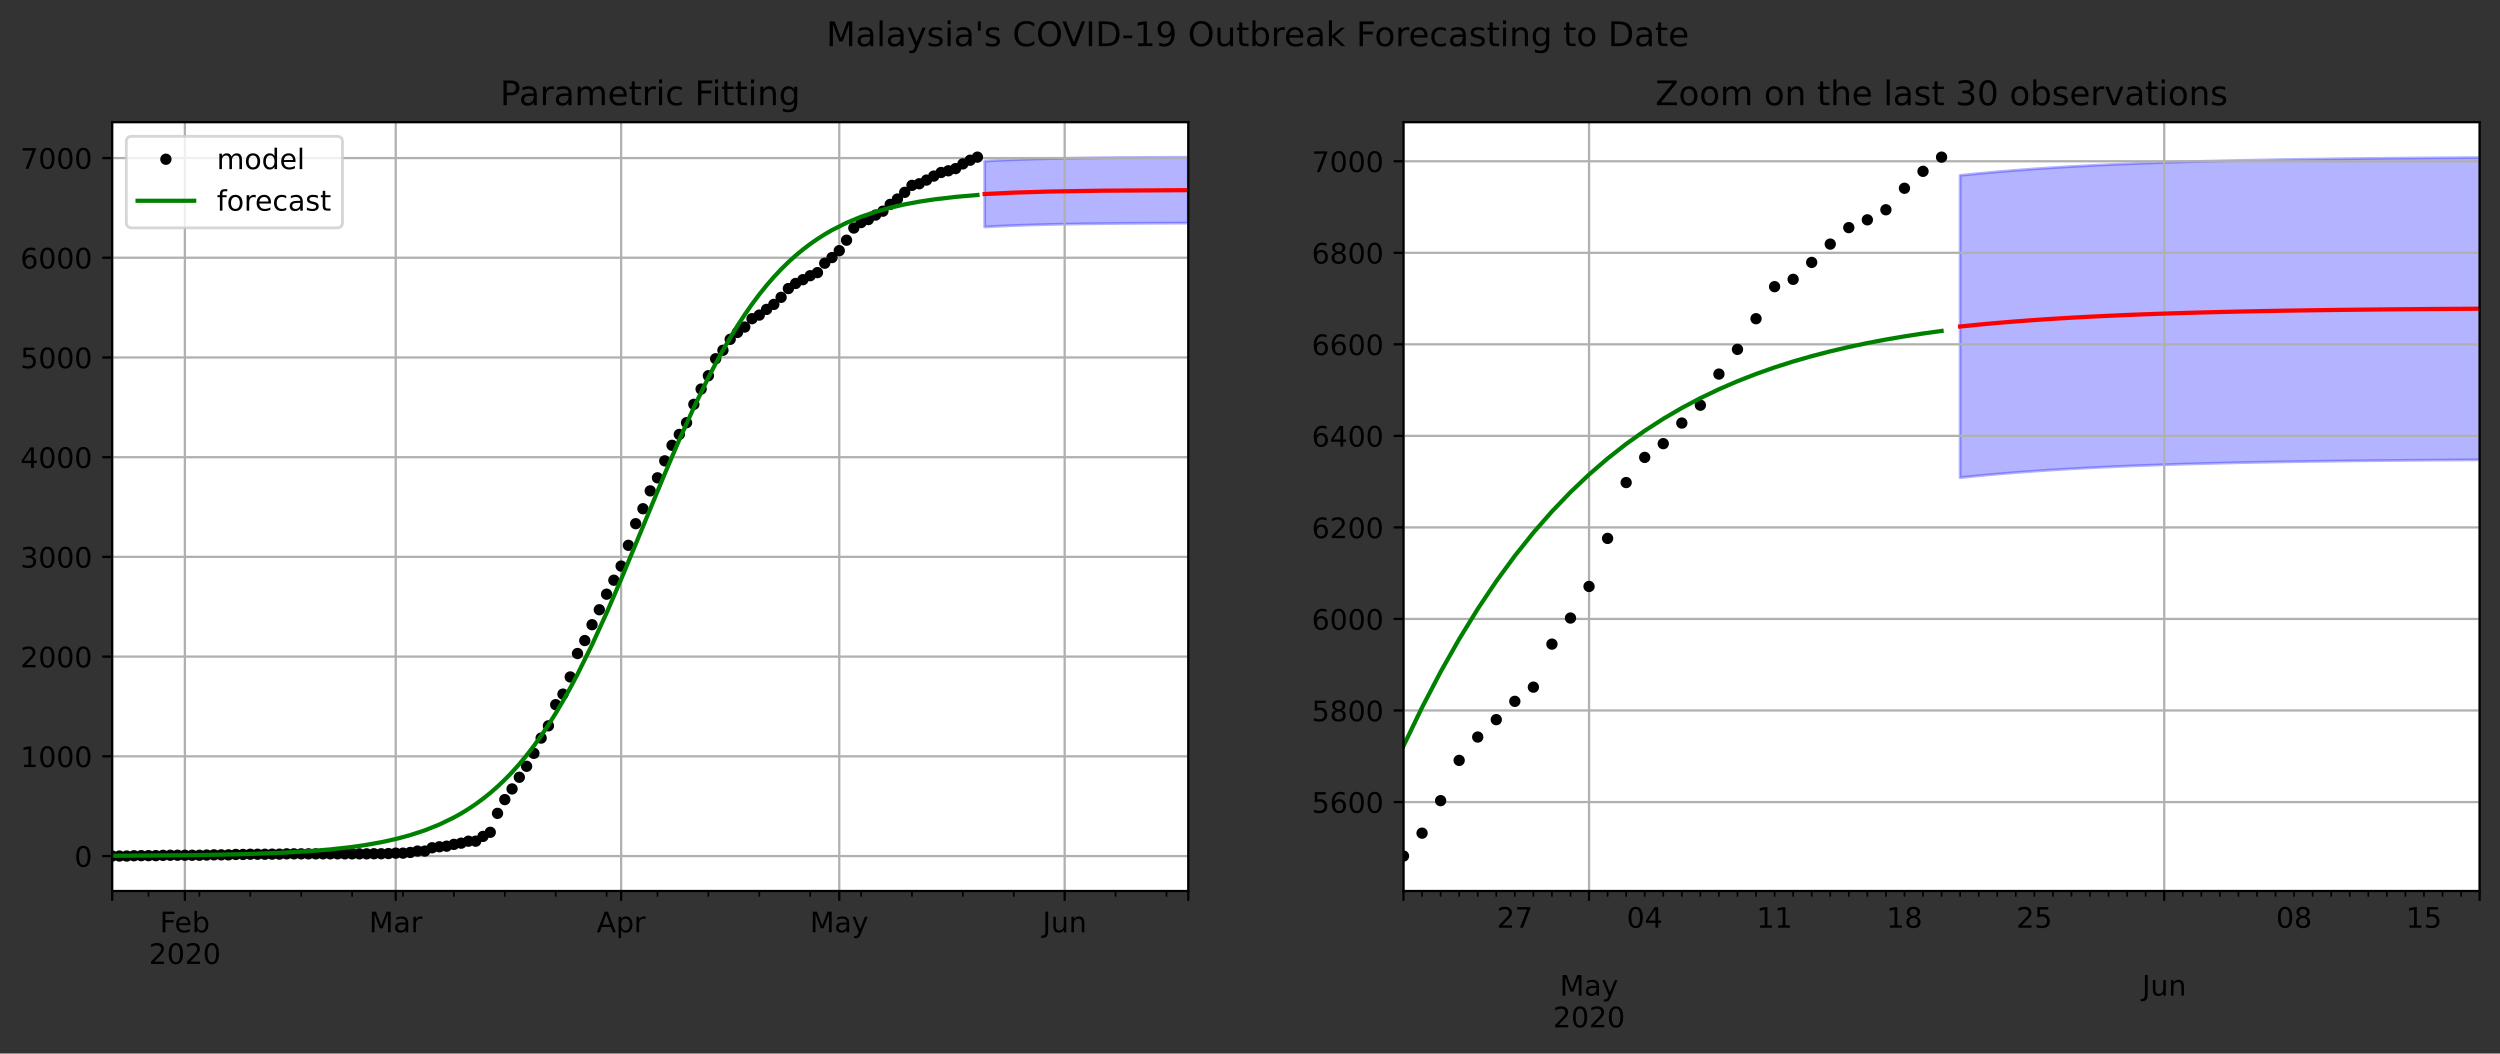 <?xml version="1.0" encoding="utf-8" standalone="no"?>
<!DOCTYPE svg PUBLIC "-//W3C//DTD SVG 1.1//EN"
  "http://www.w3.org/Graphics/SVG/1.1/DTD/svg11.dtd">
<!-- Created with matplotlib (https://matplotlib.org/) -->
<svg height="372.472pt" version="1.1" viewBox="0 0 883.85 372.472" width="883.85pt" xmlns="http://www.w3.org/2000/svg" xmlns:xlink="http://www.w3.org/1999/xlink">
 <rect x="0" y="0" width="883.85" height="372.472" fill="#333333" stroke="none"/>
 <defs>
  <style type="text/css">
*{stroke-linecap:butt;stroke-linejoin:round;}
  </style>
 </defs>
 <g id="figure_1">
  <g id="patch_1">
   <path d="M -0 372.472 
L 883.85 372.472 
L 883.85 0 
L -0 0 
z
" style="fill:none;"/>
  </g>
  <g id="axes_1">
   <g id="patch_2">
    <path d="M 39.65 315 
L 420.105 315 
L 420.105 43.2 
L 39.65 43.2 
z
" style="fill:#ffffff;"/>
   </g>
   <g id="PolyCollection_1">
    <defs>
     <path d="M 348.127 -315.512 
L 348.127 -292.231 
L 350.697 -292.376 
L 353.268 -292.506 
L 355.839 -292.624 
L 358.409 -292.73 
L 360.98 -292.825 
L 363.55 -292.91 
L 366.121 -292.987 
L 368.692 -293.056 
L 371.262 -293.119 
L 373.833 -293.175 
L 376.404 -293.225 
L 378.974 -293.27 
L 381.545 -293.311 
L 384.116 -293.348 
L 386.686 -293.381 
L 389.257 -293.41 
L 391.828 -293.437 
L 394.398 -293.461 
L 396.969 -293.483 
L 399.539 -293.502 
L 402.11 -293.519 
L 404.681 -293.535 
L 407.251 -293.549 
L 409.822 -293.562 
L 412.393 -293.573 
L 414.963 -293.583 
L 417.534 -293.593 
L 420.105 -293.601 
L 420.105 -316.882 
L 420.105 -316.882 
L 417.534 -316.873 
L 414.963 -316.864 
L 412.393 -316.854 
L 409.822 -316.843 
L 407.251 -316.83 
L 404.681 -316.816 
L 402.11 -316.8 
L 399.539 -316.783 
L 396.969 -316.763 
L 394.398 -316.742 
L 391.828 -316.718 
L 389.257 -316.691 
L 386.686 -316.662 
L 384.116 -316.629 
L 381.545 -316.592 
L 378.974 -316.551 
L 376.404 -316.506 
L 373.833 -316.456 
L 371.262 -316.4 
L 368.692 -316.337 
L 366.121 -316.268 
L 363.55 -316.191 
L 360.98 -316.106 
L 358.409 -316.01 
L 355.839 -315.905 
L 353.268 -315.787 
L 350.697 -315.657 
L 348.127 -315.512 
z
" id="m473737aaef" style="stroke:#0000ff;stroke-opacity:0.3;"/>
    </defs>
    <g clip-path="url(#pdb915482d2)">
     <use style="fill:#0000ff;fill-opacity:0.3;stroke:#0000ff;stroke-opacity:0.3;" x="0" xlink:href="#m473737aaef" y="372.472"/>
    </g>
   </g>
   <g id="matplotlib.axis_1">
    <g id="xtick_1">
     <g id="line2d_1">
      <path clip-path="url(#pdb915482d2)" d="M 39.65 315 
L 39.65 43.2 
" style="fill:none;stroke:#b0b0b0;stroke-linecap:square;stroke-width:0.8;"/>
     </g>
     <g id="line2d_2">
      <defs>
       <path d="M 0 0 
L 0 3.5 
" id="ma106f86920" style="stroke:#000000;stroke-width:0.8;"/>
      </defs>
      <g>
       <use style="stroke:#000000;stroke-width:0.8;" x="39.65" xlink:href="#ma106f86920" y="315"/>
      </g>
     </g>
    </g>
    <g id="xtick_2">
     <g id="line2d_3">
      <path clip-path="url(#pdb915482d2)" d="M 65.356 315 
L 65.356 43.2 
" style="fill:none;stroke:#b0b0b0;stroke-linecap:square;stroke-width:0.8;"/>
     </g>
     <g id="line2d_4">
      <g>
       <use style="stroke:#000000;stroke-width:0.8;" x="65.356" xlink:href="#ma106f86920" y="315"/>
      </g>
     </g>
     <g id="text_1">
      <!-- Feb -->
      <defs>
       <path d="M 9.812 72.906 
L 51.703 72.906 
L 51.703 64.594 
L 19.672 64.594 
L 19.672 43.109 
L 48.578 43.109 
L 48.578 34.812 
L 19.672 34.812 
L 19.672 0 
L 9.812 0 
z
" id="DejaVuSans-70"/>
       <path d="M 56.203 29.594 
L 56.203 25.203 
L 14.891 25.203 
Q 15.484 15.922 20.484 11.062 
Q 25.484 6.203 34.422 6.203 
Q 39.594 6.203 44.453 7.469 
Q 49.312 8.734 54.109 11.281 
L 54.109 2.781 
Q 49.266 0.734 44.188 -0.344 
Q 39.109 -1.422 33.891 -1.422 
Q 20.797 -1.422 13.156 6.188 
Q 5.516 13.812 5.516 26.812 
Q 5.516 40.234 12.766 48.109 
Q 20.016 56 32.328 56 
Q 43.359 56 49.781 48.891 
Q 56.203 41.797 56.203 29.594 
z
M 47.219 32.234 
Q 47.125 39.594 43.094 43.984 
Q 39.062 48.391 32.422 48.391 
Q 24.906 48.391 20.391 44.141 
Q 15.875 39.891 15.188 32.172 
z
" id="DejaVuSans-101"/>
       <path d="M 48.688 27.297 
Q 48.688 37.203 44.609 42.844 
Q 40.531 48.484 33.406 48.484 
Q 26.266 48.484 22.188 42.844 
Q 18.109 37.203 18.109 27.297 
Q 18.109 17.391 22.188 11.75 
Q 26.266 6.109 33.406 6.109 
Q 40.531 6.109 44.609 11.75 
Q 48.688 17.391 48.688 27.297 
z
M 18.109 46.391 
Q 20.953 51.266 25.266 53.625 
Q 29.594 56 35.594 56 
Q 45.562 56 51.781 48.094 
Q 58.016 40.188 58.016 27.297 
Q 58.016 14.406 51.781 6.484 
Q 45.562 -1.422 35.594 -1.422 
Q 29.594 -1.422 25.266 0.953 
Q 20.953 3.328 18.109 8.203 
L 18.109 0 
L 9.078 0 
L 9.078 75.984 
L 18.109 75.984 
z
" id="DejaVuSans-98"/>
      </defs>
      <g transform="translate(56.505 329.598)scale(0.1 -0.1)">
       <use xlink:href="#DejaVuSans-70"/>
       <use x="52.02" xlink:href="#DejaVuSans-101"/>
       <use x="113.543" xlink:href="#DejaVuSans-98"/>
      </g>
      <!-- 2020 -->
      <defs>
       <path d="M 19.188 8.297 
L 53.609 8.297 
L 53.609 0 
L 7.328 0 
L 7.328 8.297 
Q 12.938 14.109 22.625 23.891 
Q 32.328 33.688 34.812 36.531 
Q 39.547 41.844 41.422 45.531 
Q 43.312 49.219 43.312 52.781 
Q 43.312 58.594 39.234 62.25 
Q 35.156 65.922 28.609 65.922 
Q 23.969 65.922 18.812 64.312 
Q 13.672 62.703 7.812 59.422 
L 7.812 69.391 
Q 13.766 71.781 18.938 73 
Q 24.125 74.219 28.422 74.219 
Q 39.75 74.219 46.484 68.547 
Q 53.219 62.891 53.219 53.422 
Q 53.219 48.922 51.531 44.891 
Q 49.859 40.875 45.406 35.406 
Q 44.188 33.984 37.641 27.219 
Q 31.109 20.453 19.188 8.297 
z
" id="DejaVuSans-50"/>
       <path d="M 31.781 66.406 
Q 24.172 66.406 20.328 58.906 
Q 16.5 51.422 16.5 36.375 
Q 16.5 21.391 20.328 13.891 
Q 24.172 6.391 31.781 6.391 
Q 39.453 6.391 43.281 13.891 
Q 47.125 21.391 47.125 36.375 
Q 47.125 51.422 43.281 58.906 
Q 39.453 66.406 31.781 66.406 
z
M 31.781 74.219 
Q 44.047 74.219 50.516 64.516 
Q 56.984 54.828 56.984 36.375 
Q 56.984 17.969 50.516 8.266 
Q 44.047 -1.422 31.781 -1.422 
Q 19.531 -1.422 13.062 8.266 
Q 6.594 17.969 6.594 36.375 
Q 6.594 54.828 13.062 64.516 
Q 19.531 74.219 31.781 74.219 
z
" id="DejaVuSans-48"/>
      </defs>
      <g transform="translate(52.631 340.796)scale(0.1 -0.1)">
       <use xlink:href="#DejaVuSans-50"/>
       <use x="63.623" xlink:href="#DejaVuSans-48"/>
       <use x="127.246" xlink:href="#DejaVuSans-50"/>
       <use x="190.869" xlink:href="#DejaVuSans-48"/>
      </g>
     </g>
    </g>
    <g id="xtick_3">
     <g id="line2d_5">
      <path clip-path="url(#pdb915482d2)" d="M 139.905 315 
L 139.905 43.2 
" style="fill:none;stroke:#b0b0b0;stroke-linecap:square;stroke-width:0.8;"/>
     </g>
     <g id="line2d_6">
      <g>
       <use style="stroke:#000000;stroke-width:0.8;" x="139.905" xlink:href="#ma106f86920" y="315"/>
      </g>
     </g>
     <g id="text_2">
      <!-- Mar -->
      <defs>
       <path d="M 9.812 72.906 
L 24.516 72.906 
L 43.109 23.297 
L 61.812 72.906 
L 76.516 72.906 
L 76.516 0 
L 66.891 0 
L 66.891 64.016 
L 48.094 14.016 
L 38.188 14.016 
L 19.391 64.016 
L 19.391 0 
L 9.812 0 
z
" id="DejaVuSans-77"/>
       <path d="M 34.281 27.484 
Q 23.391 27.484 19.188 25 
Q 14.984 22.516 14.984 16.5 
Q 14.984 11.719 18.141 8.906 
Q 21.297 6.109 26.703 6.109 
Q 34.188 6.109 38.703 11.406 
Q 43.219 16.703 43.219 25.484 
L 43.219 27.484 
z
M 52.203 31.203 
L 52.203 0 
L 43.219 0 
L 43.219 8.297 
Q 40.141 3.328 35.547 0.953 
Q 30.953 -1.422 24.312 -1.422 
Q 15.922 -1.422 10.953 3.297 
Q 6 8.016 6 15.922 
Q 6 25.141 12.172 29.828 
Q 18.359 34.516 30.609 34.516 
L 43.219 34.516 
L 43.219 35.406 
Q 43.219 41.609 39.141 45 
Q 35.062 48.391 27.688 48.391 
Q 23 48.391 18.547 47.266 
Q 14.109 46.141 10.016 43.891 
L 10.016 52.203 
Q 14.938 54.109 19.578 55.047 
Q 24.219 56 28.609 56 
Q 40.484 56 46.344 49.844 
Q 52.203 43.703 52.203 31.203 
z
" id="DejaVuSans-97"/>
       <path d="M 41.109 46.297 
Q 39.594 47.172 37.812 47.578 
Q 36.031 48 33.891 48 
Q 26.266 48 22.188 43.047 
Q 18.109 38.094 18.109 28.812 
L 18.109 0 
L 9.078 0 
L 9.078 54.688 
L 18.109 54.688 
L 18.109 46.188 
Q 20.953 51.172 25.484 53.578 
Q 30.031 56 36.531 56 
Q 37.453 56 38.578 55.875 
Q 39.703 55.766 41.062 55.516 
z
" id="DejaVuSans-114"/>
      </defs>
      <g transform="translate(130.471 329.598)scale(0.1 -0.1)">
       <use xlink:href="#DejaVuSans-77"/>
       <use x="86.279" xlink:href="#DejaVuSans-97"/>
       <use x="147.559" xlink:href="#DejaVuSans-114"/>
      </g>
     </g>
    </g>
    <g id="xtick_4">
     <g id="line2d_7">
      <path clip-path="url(#pdb915482d2)" d="M 219.595 315 
L 219.595 43.2 
" style="fill:none;stroke:#b0b0b0;stroke-linecap:square;stroke-width:0.8;"/>
     </g>
     <g id="line2d_8">
      <g>
       <use style="stroke:#000000;stroke-width:0.8;" x="219.595" xlink:href="#ma106f86920" y="315"/>
      </g>
     </g>
     <g id="text_3">
      <!-- Apr -->
      <defs>
       <path d="M 34.188 63.188 
L 20.797 26.906 
L 47.609 26.906 
z
M 28.609 72.906 
L 39.797 72.906 
L 67.578 0 
L 57.328 0 
L 50.688 18.703 
L 17.828 18.703 
L 11.188 0 
L 0.781 0 
z
" id="DejaVuSans-65"/>
       <path d="M 18.109 8.203 
L 18.109 -20.797 
L 9.078 -20.797 
L 9.078 54.688 
L 18.109 54.688 
L 18.109 46.391 
Q 20.953 51.266 25.266 53.625 
Q 29.594 56 35.594 56 
Q 45.562 56 51.781 48.094 
Q 58.016 40.188 58.016 27.297 
Q 58.016 14.406 51.781 6.484 
Q 45.562 -1.422 35.594 -1.422 
Q 29.594 -1.422 25.266 0.953 
Q 20.953 3.328 18.109 8.203 
z
M 48.688 27.297 
Q 48.688 37.203 44.609 42.844 
Q 40.531 48.484 33.406 48.484 
Q 26.266 48.484 22.188 42.844 
Q 18.109 37.203 18.109 27.297 
Q 18.109 17.391 22.188 11.75 
Q 26.266 6.109 33.406 6.109 
Q 40.531 6.109 44.609 11.75 
Q 48.688 17.391 48.688 27.297 
z
" id="DejaVuSans-112"/>
      </defs>
      <g transform="translate(210.945 329.598)scale(0.1 -0.1)">
       <use xlink:href="#DejaVuSans-65"/>
       <use x="68.408" xlink:href="#DejaVuSans-112"/>
       <use x="131.885" xlink:href="#DejaVuSans-114"/>
      </g>
     </g>
    </g>
    <g id="xtick_5">
     <g id="line2d_9">
      <path clip-path="url(#pdb915482d2)" d="M 296.714 315 
L 296.714 43.2 
" style="fill:none;stroke:#b0b0b0;stroke-linecap:square;stroke-width:0.8;"/>
     </g>
     <g id="line2d_10">
      <g>
       <use style="stroke:#000000;stroke-width:0.8;" x="296.714" xlink:href="#ma106f86920" y="315"/>
      </g>
     </g>
     <g id="text_4">
      <!-- May -->
      <defs>
       <path d="M 32.172 -5.078 
Q 28.375 -14.844 24.75 -17.812 
Q 21.141 -20.797 15.094 -20.797 
L 7.906 -20.797 
L 7.906 -13.281 
L 13.188 -13.281 
Q 16.891 -13.281 18.938 -11.516 
Q 21 -9.766 23.484 -3.219 
L 25.094 0.875 
L 2.984 54.688 
L 12.5 54.688 
L 29.594 11.922 
L 46.688 54.688 
L 56.203 54.688 
z
" id="DejaVuSans-121"/>
      </defs>
      <g transform="translate(286.376 329.598)scale(0.1 -0.1)">
       <use xlink:href="#DejaVuSans-77"/>
       <use x="86.279" xlink:href="#DejaVuSans-97"/>
       <use x="147.559" xlink:href="#DejaVuSans-121"/>
      </g>
     </g>
    </g>
    <g id="xtick_6">
     <g id="line2d_11">
      <path clip-path="url(#pdb915482d2)" d="M 376.404 315 
L 376.404 43.2 
" style="fill:none;stroke:#b0b0b0;stroke-linecap:square;stroke-width:0.8;"/>
     </g>
     <g id="line2d_12">
      <g>
       <use style="stroke:#000000;stroke-width:0.8;" x="376.404" xlink:href="#ma106f86920" y="315"/>
      </g>
     </g>
     <g id="text_5">
      <!-- Jun -->
      <defs>
       <path d="M 9.812 72.906 
L 19.672 72.906 
L 19.672 5.078 
Q 19.672 -8.109 14.672 -14.062 
Q 9.672 -20.016 -1.422 -20.016 
L -5.172 -20.016 
L -5.172 -11.719 
L -2.094 -11.719 
Q 4.438 -11.719 7.125 -8.047 
Q 9.812 -4.391 9.812 5.078 
z
" id="DejaVuSans-74"/>
       <path d="M 8.5 21.578 
L 8.5 54.688 
L 17.484 54.688 
L 17.484 21.922 
Q 17.484 14.156 20.5 10.266 
Q 23.531 6.391 29.594 6.391 
Q 36.859 6.391 41.078 11.031 
Q 45.312 15.672 45.312 23.688 
L 45.312 54.688 
L 54.297 54.688 
L 54.297 0 
L 45.312 0 
L 45.312 8.406 
Q 42.047 3.422 37.719 1 
Q 33.406 -1.422 27.688 -1.422 
Q 18.266 -1.422 13.375 4.438 
Q 8.5 10.297 8.5 21.578 
z
M 31.109 56 
z
" id="DejaVuSans-117"/>
       <path d="M 54.891 33.016 
L 54.891 0 
L 45.906 0 
L 45.906 32.719 
Q 45.906 40.484 42.875 44.328 
Q 39.844 48.188 33.797 48.188 
Q 26.516 48.188 22.312 43.547 
Q 18.109 38.922 18.109 30.906 
L 18.109 0 
L 9.078 0 
L 9.078 54.688 
L 18.109 54.688 
L 18.109 46.188 
Q 21.344 51.125 25.703 53.562 
Q 30.078 56 35.797 56 
Q 45.219 56 50.047 50.172 
Q 54.891 44.344 54.891 33.016 
z
" id="DejaVuSans-110"/>
      </defs>
      <g transform="translate(368.591 329.598)scale(0.1 -0.1)">
       <use xlink:href="#DejaVuSans-74"/>
       <use x="29.492" xlink:href="#DejaVuSans-117"/>
       <use x="92.871" xlink:href="#DejaVuSans-110"/>
      </g>
     </g>
    </g>
    <g id="xtick_7">
     <g id="line2d_13">
      <path clip-path="url(#pdb915482d2)" d="M 420.105 315 
L 420.105 43.2 
" style="fill:none;stroke:#b0b0b0;stroke-linecap:square;stroke-width:0.8;"/>
     </g>
     <g id="line2d_14">
      <g>
       <use style="stroke:#000000;stroke-width:0.8;" x="420.105" xlink:href="#ma106f86920" y="315"/>
      </g>
     </g>
    </g>
    <g id="xtick_8">
     <g id="line2d_15">
      <defs>
       <path d="M 0 0 
L 0 2 
" id="m98f146c679" style="stroke:#000000;stroke-width:0.6;"/>
      </defs>
      <g>
       <use style="stroke:#000000;stroke-width:0.6;" x="52.503" xlink:href="#m98f146c679" y="315"/>
      </g>
     </g>
    </g>
    <g id="xtick_9">
     <g id="line2d_16">
      <g>
       <use style="stroke:#000000;stroke-width:0.6;" x="70.498" xlink:href="#m98f146c679" y="315"/>
      </g>
     </g>
    </g>
    <g id="xtick_10">
     <g id="line2d_17">
      <g>
       <use style="stroke:#000000;stroke-width:0.6;" x="88.492" xlink:href="#m98f146c679" y="315"/>
      </g>
     </g>
    </g>
    <g id="xtick_11">
     <g id="line2d_18">
      <g>
       <use style="stroke:#000000;stroke-width:0.6;" x="106.487" xlink:href="#m98f146c679" y="315"/>
      </g>
     </g>
    </g>
    <g id="xtick_12">
     <g id="line2d_19">
      <g>
       <use style="stroke:#000000;stroke-width:0.6;" x="124.481" xlink:href="#m98f146c679" y="315"/>
      </g>
     </g>
    </g>
    <g id="xtick_13">
     <g id="line2d_20">
      <g>
       <use style="stroke:#000000;stroke-width:0.6;" x="142.476" xlink:href="#m98f146c679" y="315"/>
      </g>
     </g>
    </g>
    <g id="xtick_14">
     <g id="line2d_21">
      <g>
       <use style="stroke:#000000;stroke-width:0.6;" x="160.47" xlink:href="#m98f146c679" y="315"/>
      </g>
     </g>
    </g>
    <g id="xtick_15">
     <g id="line2d_22">
      <g>
       <use style="stroke:#000000;stroke-width:0.6;" x="178.464" xlink:href="#m98f146c679" y="315"/>
      </g>
     </g>
    </g>
    <g id="xtick_16">
     <g id="line2d_23">
      <g>
       <use style="stroke:#000000;stroke-width:0.6;" x="196.459" xlink:href="#m98f146c679" y="315"/>
      </g>
     </g>
    </g>
    <g id="xtick_17">
     <g id="line2d_24">
      <g>
       <use style="stroke:#000000;stroke-width:0.6;" x="214.453" xlink:href="#m98f146c679" y="315"/>
      </g>
     </g>
    </g>
    <g id="xtick_18">
     <g id="line2d_25">
      <g>
       <use style="stroke:#000000;stroke-width:0.6;" x="232.448" xlink:href="#m98f146c679" y="315"/>
      </g>
     </g>
    </g>
    <g id="xtick_19">
     <g id="line2d_26">
      <g>
       <use style="stroke:#000000;stroke-width:0.6;" x="250.442" xlink:href="#m98f146c679" y="315"/>
      </g>
     </g>
    </g>
    <g id="xtick_20">
     <g id="line2d_27">
      <g>
       <use style="stroke:#000000;stroke-width:0.6;" x="268.437" xlink:href="#m98f146c679" y="315"/>
      </g>
     </g>
    </g>
    <g id="xtick_21">
     <g id="line2d_28">
      <g>
       <use style="stroke:#000000;stroke-width:0.6;" x="286.431" xlink:href="#m98f146c679" y="315"/>
      </g>
     </g>
    </g>
    <g id="xtick_22">
     <g id="line2d_29">
      <g>
       <use style="stroke:#000000;stroke-width:0.6;" x="304.426" xlink:href="#m98f146c679" y="315"/>
      </g>
     </g>
    </g>
    <g id="xtick_23">
     <g id="line2d_30">
      <g>
       <use style="stroke:#000000;stroke-width:0.6;" x="322.42" xlink:href="#m98f146c679" y="315"/>
      </g>
     </g>
    </g>
    <g id="xtick_24">
     <g id="line2d_31">
      <g>
       <use style="stroke:#000000;stroke-width:0.6;" x="340.415" xlink:href="#m98f146c679" y="315"/>
      </g>
     </g>
    </g>
    <g id="xtick_25">
     <g id="line2d_32">
      <g>
       <use style="stroke:#000000;stroke-width:0.6;" x="358.409" xlink:href="#m98f146c679" y="315"/>
      </g>
     </g>
    </g>
    <g id="xtick_26">
     <g id="line2d_33">
      <g>
       <use style="stroke:#000000;stroke-width:0.6;" x="394.398" xlink:href="#m98f146c679" y="315"/>
      </g>
     </g>
    </g>
    <g id="xtick_27">
     <g id="line2d_34">
      <g>
       <use style="stroke:#000000;stroke-width:0.6;" x="412.393" xlink:href="#m98f146c679" y="315"/>
      </g>
     </g>
    </g>
   </g>
   <g id="matplotlib.axis_2">
    <g id="ytick_1">
     <g id="line2d_35">
      <path clip-path="url(#pdb915482d2)" d="M 39.65 302.645 
L 420.105 302.645 
" style="fill:none;stroke:#b0b0b0;stroke-linecap:square;stroke-width:0.8;"/>
     </g>
     <g id="line2d_36">
      <defs>
       <path d="M 0 0 
L -3.5 0 
" id="m5350669a49" style="stroke:#000000;stroke-width:0.8;"/>
      </defs>
      <g>
       <use style="stroke:#000000;stroke-width:0.8;" x="39.65" xlink:href="#m5350669a49" y="302.645"/>
      </g>
     </g>
     <g id="text_6">
      <!-- 0 -->
      <g transform="translate(26.288 306.445)scale(0.1 -0.1)">
       <use xlink:href="#DejaVuSans-48"/>
      </g>
     </g>
    </g>
    <g id="ytick_2">
     <g id="line2d_37">
      <path clip-path="url(#pdb915482d2)" d="M 39.65 267.392 
L 420.105 267.392 
" style="fill:none;stroke:#b0b0b0;stroke-linecap:square;stroke-width:0.8;"/>
     </g>
     <g id="line2d_38">
      <g>
       <use style="stroke:#000000;stroke-width:0.8;" x="39.65" xlink:href="#m5350669a49" y="267.392"/>
      </g>
     </g>
     <g id="text_7">
      <!-- 1000 -->
      <defs>
       <path d="M 12.406 8.297 
L 28.516 8.297 
L 28.516 63.922 
L 10.984 60.406 
L 10.984 69.391 
L 28.422 72.906 
L 38.281 72.906 
L 38.281 8.297 
L 54.391 8.297 
L 54.391 0 
L 12.406 0 
z
" id="DejaVuSans-49"/>
      </defs>
      <g transform="translate(7.2 271.191)scale(0.1 -0.1)">
       <use xlink:href="#DejaVuSans-49"/>
       <use x="63.623" xlink:href="#DejaVuSans-48"/>
       <use x="127.246" xlink:href="#DejaVuSans-48"/>
       <use x="190.869" xlink:href="#DejaVuSans-48"/>
      </g>
     </g>
    </g>
    <g id="ytick_3">
     <g id="line2d_39">
      <path clip-path="url(#pdb915482d2)" d="M 39.65 232.139 
L 420.105 232.139 
" style="fill:none;stroke:#b0b0b0;stroke-linecap:square;stroke-width:0.8;"/>
     </g>
     <g id="line2d_40">
      <g>
       <use style="stroke:#000000;stroke-width:0.8;" x="39.65" xlink:href="#m5350669a49" y="232.139"/>
      </g>
     </g>
     <g id="text_8">
      <!-- 2000 -->
      <g transform="translate(7.2 235.938)scale(0.1 -0.1)">
       <use xlink:href="#DejaVuSans-50"/>
       <use x="63.623" xlink:href="#DejaVuSans-48"/>
       <use x="127.246" xlink:href="#DejaVuSans-48"/>
       <use x="190.869" xlink:href="#DejaVuSans-48"/>
      </g>
     </g>
    </g>
    <g id="ytick_4">
     <g id="line2d_41">
      <path clip-path="url(#pdb915482d2)" d="M 39.65 196.885 
L 420.105 196.885 
" style="fill:none;stroke:#b0b0b0;stroke-linecap:square;stroke-width:0.8;"/>
     </g>
     <g id="line2d_42">
      <g>
       <use style="stroke:#000000;stroke-width:0.8;" x="39.65" xlink:href="#m5350669a49" y="196.885"/>
      </g>
     </g>
     <g id="text_9">
      <!-- 3000 -->
      <defs>
       <path d="M 40.578 39.312 
Q 47.656 37.797 51.625 33 
Q 55.609 28.219 55.609 21.188 
Q 55.609 10.406 48.188 4.484 
Q 40.766 -1.422 27.094 -1.422 
Q 22.516 -1.422 17.656 -0.516 
Q 12.797 0.391 7.625 2.203 
L 7.625 11.719 
Q 11.719 9.328 16.594 8.109 
Q 21.484 6.891 26.812 6.891 
Q 36.078 6.891 40.938 10.547 
Q 45.797 14.203 45.797 21.188 
Q 45.797 27.641 41.281 31.266 
Q 36.766 34.906 28.719 34.906 
L 20.219 34.906 
L 20.219 43.016 
L 29.109 43.016 
Q 36.375 43.016 40.234 45.922 
Q 44.094 48.828 44.094 54.297 
Q 44.094 59.906 40.109 62.906 
Q 36.141 65.922 28.719 65.922 
Q 24.656 65.922 20.016 65.031 
Q 15.375 64.156 9.812 62.312 
L 9.812 71.094 
Q 15.438 72.656 20.344 73.438 
Q 25.25 74.219 29.594 74.219 
Q 40.828 74.219 47.359 69.109 
Q 53.906 64.016 53.906 55.328 
Q 53.906 49.266 50.438 45.094 
Q 46.969 40.922 40.578 39.312 
z
" id="DejaVuSans-51"/>
      </defs>
      <g transform="translate(7.2 200.685)scale(0.1 -0.1)">
       <use xlink:href="#DejaVuSans-51"/>
       <use x="63.623" xlink:href="#DejaVuSans-48"/>
       <use x="127.246" xlink:href="#DejaVuSans-48"/>
       <use x="190.869" xlink:href="#DejaVuSans-48"/>
      </g>
     </g>
    </g>
    <g id="ytick_5">
     <g id="line2d_43">
      <path clip-path="url(#pdb915482d2)" d="M 39.65 161.632 
L 420.105 161.632 
" style="fill:none;stroke:#b0b0b0;stroke-linecap:square;stroke-width:0.8;"/>
     </g>
     <g id="line2d_44">
      <g>
       <use style="stroke:#000000;stroke-width:0.8;" x="39.65" xlink:href="#m5350669a49" y="161.632"/>
      </g>
     </g>
     <g id="text_10">
      <!-- 4000 -->
      <defs>
       <path d="M 37.797 64.312 
L 12.891 25.391 
L 37.797 25.391 
z
M 35.203 72.906 
L 47.609 72.906 
L 47.609 25.391 
L 58.016 25.391 
L 58.016 17.188 
L 47.609 17.188 
L 47.609 0 
L 37.797 0 
L 37.797 17.188 
L 4.891 17.188 
L 4.891 26.703 
z
" id="DejaVuSans-52"/>
      </defs>
      <g transform="translate(7.2 165.431)scale(0.1 -0.1)">
       <use xlink:href="#DejaVuSans-52"/>
       <use x="63.623" xlink:href="#DejaVuSans-48"/>
       <use x="127.246" xlink:href="#DejaVuSans-48"/>
       <use x="190.869" xlink:href="#DejaVuSans-48"/>
      </g>
     </g>
    </g>
    <g id="ytick_6">
     <g id="line2d_45">
      <path clip-path="url(#pdb915482d2)" d="M 39.65 126.379 
L 420.105 126.379 
" style="fill:none;stroke:#b0b0b0;stroke-linecap:square;stroke-width:0.8;"/>
     </g>
     <g id="line2d_46">
      <g>
       <use style="stroke:#000000;stroke-width:0.8;" x="39.65" xlink:href="#m5350669a49" y="126.379"/>
      </g>
     </g>
     <g id="text_11">
      <!-- 5000 -->
      <defs>
       <path d="M 10.797 72.906 
L 49.516 72.906 
L 49.516 64.594 
L 19.828 64.594 
L 19.828 46.734 
Q 21.969 47.469 24.109 47.828 
Q 26.266 48.188 28.422 48.188 
Q 40.625 48.188 47.75 41.5 
Q 54.891 34.812 54.891 23.391 
Q 54.891 11.625 47.562 5.094 
Q 40.234 -1.422 26.906 -1.422 
Q 22.312 -1.422 17.547 -0.641 
Q 12.797 0.141 7.719 1.703 
L 7.719 11.625 
Q 12.109 9.234 16.797 8.062 
Q 21.484 6.891 26.703 6.891 
Q 35.156 6.891 40.078 11.328 
Q 45.016 15.766 45.016 23.391 
Q 45.016 31 40.078 35.438 
Q 35.156 39.891 26.703 39.891 
Q 22.75 39.891 18.812 39.016 
Q 14.891 38.141 10.797 36.281 
z
" id="DejaVuSans-53"/>
      </defs>
      <g transform="translate(7.2 130.178)scale(0.1 -0.1)">
       <use xlink:href="#DejaVuSans-53"/>
       <use x="63.623" xlink:href="#DejaVuSans-48"/>
       <use x="127.246" xlink:href="#DejaVuSans-48"/>
       <use x="190.869" xlink:href="#DejaVuSans-48"/>
      </g>
     </g>
    </g>
    <g id="ytick_7">
     <g id="line2d_47">
      <path clip-path="url(#pdb915482d2)" d="M 39.65 91.125 
L 420.105 91.125 
" style="fill:none;stroke:#b0b0b0;stroke-linecap:square;stroke-width:0.8;"/>
     </g>
     <g id="line2d_48">
      <g>
       <use style="stroke:#000000;stroke-width:0.8;" x="39.65" xlink:href="#m5350669a49" y="91.125"/>
      </g>
     </g>
     <g id="text_12">
      <!-- 6000 -->
      <defs>
       <path d="M 33.016 40.375 
Q 26.375 40.375 22.484 35.828 
Q 18.609 31.297 18.609 23.391 
Q 18.609 15.531 22.484 10.953 
Q 26.375 6.391 33.016 6.391 
Q 39.656 6.391 43.531 10.953 
Q 47.406 15.531 47.406 23.391 
Q 47.406 31.297 43.531 35.828 
Q 39.656 40.375 33.016 40.375 
z
M 52.594 71.297 
L 52.594 62.312 
Q 48.875 64.062 45.094 64.984 
Q 41.312 65.922 37.594 65.922 
Q 27.828 65.922 22.672 59.328 
Q 17.531 52.734 16.797 39.406 
Q 19.672 43.656 24.016 45.922 
Q 28.375 48.188 33.594 48.188 
Q 44.578 48.188 50.953 41.516 
Q 57.328 34.859 57.328 23.391 
Q 57.328 12.156 50.688 5.359 
Q 44.047 -1.422 33.016 -1.422 
Q 20.359 -1.422 13.672 8.266 
Q 6.984 17.969 6.984 36.375 
Q 6.984 53.656 15.188 63.938 
Q 23.391 74.219 37.203 74.219 
Q 40.922 74.219 44.703 73.484 
Q 48.484 72.75 52.594 71.297 
z
" id="DejaVuSans-54"/>
      </defs>
      <g transform="translate(7.2 94.924)scale(0.1 -0.1)">
       <use xlink:href="#DejaVuSans-54"/>
       <use x="63.623" xlink:href="#DejaVuSans-48"/>
       <use x="127.246" xlink:href="#DejaVuSans-48"/>
       <use x="190.869" xlink:href="#DejaVuSans-48"/>
      </g>
     </g>
    </g>
    <g id="ytick_8">
     <g id="line2d_49">
      <path clip-path="url(#pdb915482d2)" d="M 39.65 55.872 
L 420.105 55.872 
" style="fill:none;stroke:#b0b0b0;stroke-linecap:square;stroke-width:0.8;"/>
     </g>
     <g id="line2d_50">
      <g>
       <use style="stroke:#000000;stroke-width:0.8;" x="39.65" xlink:href="#m5350669a49" y="55.872"/>
      </g>
     </g>
     <g id="text_13">
      <!-- 7000 -->
      <defs>
       <path d="M 8.203 72.906 
L 55.078 72.906 
L 55.078 68.703 
L 28.609 0 
L 18.312 0 
L 43.219 64.594 
L 8.203 64.594 
z
" id="DejaVuSans-55"/>
      </defs>
      <g transform="translate(7.2 59.671)scale(0.1 -0.1)">
       <use xlink:href="#DejaVuSans-55"/>
       <use x="63.623" xlink:href="#DejaVuSans-48"/>
       <use x="127.246" xlink:href="#DejaVuSans-48"/>
       <use x="190.869" xlink:href="#DejaVuSans-48"/>
      </g>
     </g>
    </g>
   </g>
   <g id="line2d_51">
    <defs>
     <path d="M 0 1.5 
C 0.398 1.5 0.779 1.342 1.061 1.061 
C 1.342 0.779 1.5 0.398 1.5 0 
C 1.5 -0.398 1.342 -0.779 1.061 -1.061 
C 0.779 -1.342 0.398 -1.5 0 -1.5 
C -0.398 -1.5 -0.779 -1.342 -1.061 -1.061 
C -1.342 -0.779 -1.5 -0.398 -1.5 0 
C -1.5 0.398 -1.342 0.779 -1.061 1.061 
C -0.779 1.342 -0.398 1.5 0 1.5 
z
" id="m8eaaab764e" style="stroke:#000000;"/>
    </defs>
    <g clip-path="url(#pdb915482d2)">
     <use style="stroke:#000000;" x="39.65" xlink:href="#m8eaaab764e" y="302.645"/>
     <use style="stroke:#000000;" x="42.221" xlink:href="#m8eaaab764e" y="302.645"/>
     <use style="stroke:#000000;" x="44.791" xlink:href="#m8eaaab764e" y="302.645"/>
     <use style="stroke:#000000;" x="47.362" xlink:href="#m8eaaab764e" y="302.54"/>
     <use style="stroke:#000000;" x="49.933" xlink:href="#m8eaaab764e" y="302.504"/>
     <use style="stroke:#000000;" x="52.503" xlink:href="#m8eaaab764e" y="302.504"/>
     <use style="stroke:#000000;" x="55.074" xlink:href="#m8eaaab764e" y="302.504"/>
     <use style="stroke:#000000;" x="57.644" xlink:href="#m8eaaab764e" y="302.399"/>
     <use style="stroke:#000000;" x="60.215" xlink:href="#m8eaaab764e" y="302.363"/>
     <use style="stroke:#000000;" x="62.786" xlink:href="#m8eaaab764e" y="302.363"/>
     <use style="stroke:#000000;" x="65.356" xlink:href="#m8eaaab764e" y="302.363"/>
     <use style="stroke:#000000;" x="67.927" xlink:href="#m8eaaab764e" y="302.363"/>
     <use style="stroke:#000000;" x="70.498" xlink:href="#m8eaaab764e" y="302.363"/>
     <use style="stroke:#000000;" x="73.068" xlink:href="#m8eaaab764e" y="302.293"/>
     <use style="stroke:#000000;" x="75.639" xlink:href="#m8eaaab764e" y="302.222"/>
     <use style="stroke:#000000;" x="78.21" xlink:href="#m8eaaab764e" y="302.222"/>
     <use style="stroke:#000000;" x="80.78" xlink:href="#m8eaaab764e" y="302.222"/>
     <use style="stroke:#000000;" x="83.351" xlink:href="#m8eaaab764e" y="302.081"/>
     <use style="stroke:#000000;" x="85.921" xlink:href="#m8eaaab764e" y="302.081"/>
     <use style="stroke:#000000;" x="88.492" xlink:href="#m8eaaab764e" y="302.011"/>
     <use style="stroke:#000000;" x="91.063" xlink:href="#m8eaaab764e" y="302.011"/>
     <use style="stroke:#000000;" x="93.633" xlink:href="#m8eaaab764e" y="302.011"/>
     <use style="stroke:#000000;" x="96.204" xlink:href="#m8eaaab764e" y="301.976"/>
     <use style="stroke:#000000;" x="98.775" xlink:href="#m8eaaab764e" y="301.976"/>
     <use style="stroke:#000000;" x="101.345" xlink:href="#m8eaaab764e" y="301.87"/>
     <use style="stroke:#000000;" x="103.916" xlink:href="#m8eaaab764e" y="301.87"/>
     <use style="stroke:#000000;" x="106.487" xlink:href="#m8eaaab764e" y="301.87"/>
     <use style="stroke:#000000;" x="109.057" xlink:href="#m8eaaab764e" y="301.87"/>
     <use style="stroke:#000000;" x="111.628" xlink:href="#m8eaaab764e" y="301.87"/>
     <use style="stroke:#000000;" x="114.199" xlink:href="#m8eaaab764e" y="301.87"/>
     <use style="stroke:#000000;" x="116.769" xlink:href="#m8eaaab764e" y="301.87"/>
     <use style="stroke:#000000;" x="119.34" xlink:href="#m8eaaab764e" y="301.87"/>
     <use style="stroke:#000000;" x="121.91" xlink:href="#m8eaaab764e" y="301.87"/>
     <use style="stroke:#000000;" x="124.481" xlink:href="#m8eaaab764e" y="301.87"/>
     <use style="stroke:#000000;" x="127.052" xlink:href="#m8eaaab764e" y="301.87"/>
     <use style="stroke:#000000;" x="129.622" xlink:href="#m8eaaab764e" y="301.87"/>
     <use style="stroke:#000000;" x="132.193" xlink:href="#m8eaaab764e" y="301.835"/>
     <use style="stroke:#000000;" x="134.764" xlink:href="#m8eaaab764e" y="301.835"/>
     <use style="stroke:#000000;" x="137.334" xlink:href="#m8eaaab764e" y="301.764"/>
     <use style="stroke:#000000;" x="139.905" xlink:href="#m8eaaab764e" y="301.623"/>
     <use style="stroke:#000000;" x="142.476" xlink:href="#m8eaaab764e" y="301.623"/>
     <use style="stroke:#000000;" x="145.046" xlink:href="#m8eaaab764e" y="301.376"/>
     <use style="stroke:#000000;" x="147.617" xlink:href="#m8eaaab764e" y="300.883"/>
     <use style="stroke:#000000;" x="150.187" xlink:href="#m8eaaab764e" y="300.883"/>
     <use style="stroke:#000000;" x="152.758" xlink:href="#m8eaaab764e" y="299.719"/>
     <use style="stroke:#000000;" x="155.329" xlink:href="#m8eaaab764e" y="299.367"/>
     <use style="stroke:#000000;" x="157.899" xlink:href="#m8eaaab764e" y="299.155"/>
     <use style="stroke:#000000;" x="160.47" xlink:href="#m8eaaab764e" y="298.521"/>
     <use style="stroke:#000000;" x="163.041" xlink:href="#m8eaaab764e" y="298.098"/>
     <use style="stroke:#000000;" x="165.611" xlink:href="#m8eaaab764e" y="297.393"/>
     <use style="stroke:#000000;" x="168.182" xlink:href="#m8eaaab764e" y="297.393"/>
     <use style="stroke:#000000;" x="170.753" xlink:href="#m8eaaab764e" y="295.701"/>
     <use style="stroke:#000000;" x="173.323" xlink:href="#m8eaaab764e" y="294.255"/>
     <use style="stroke:#000000;" x="175.894" xlink:href="#m8eaaab764e" y="287.557"/>
     <use style="stroke:#000000;" x="178.464" xlink:href="#m8eaaab764e" y="282.692"/>
     <use style="stroke:#000000;" x="181.035" xlink:href="#m8eaaab764e" y="278.92"/>
     <use style="stroke:#000000;" x="183.606" xlink:href="#m8eaaab764e" y="274.795"/>
     <use style="stroke:#000000;" x="186.176" xlink:href="#m8eaaab764e" y="270.917"/>
     <use style="stroke:#000000;" x="188.747" xlink:href="#m8eaaab764e" y="266.334"/>
     <use style="stroke:#000000;" x="191.318" xlink:href="#m8eaaab764e" y="260.941"/>
     <use style="stroke:#000000;" x="193.888" xlink:href="#m8eaaab764e" y="256.605"/>
     <use style="stroke:#000000;" x="196.459" xlink:href="#m8eaaab764e" y="249.131"/>
     <use style="stroke:#000000;" x="199.03" xlink:href="#m8eaaab764e" y="245.394"/>
     <use style="stroke:#000000;" x="201.6" xlink:href="#m8eaaab764e" y="239.33"/>
     <use style="stroke:#000000;" x="204.171" xlink:href="#m8eaaab764e" y="231.046"/>
     <use style="stroke:#000000;" x="206.742" xlink:href="#m8eaaab764e" y="226.463"/>
     <use style="stroke:#000000;" x="209.312" xlink:href="#m8eaaab764e" y="220.858"/>
     <use style="stroke:#000000;" x="211.883" xlink:href="#m8eaaab764e" y="215.57"/>
     <use style="stroke:#000000;" x="214.453" xlink:href="#m8eaaab764e" y="210.07"/>
     <use style="stroke:#000000;" x="217.024" xlink:href="#m8eaaab764e" y="205.135"/>
     <use style="stroke:#000000;" x="219.595" xlink:href="#m8eaaab764e" y="200.129"/>
     <use style="stroke:#000000;" x="222.165" xlink:href="#m8eaaab764e" y="192.796"/>
     <use style="stroke:#000000;" x="224.736" xlink:href="#m8eaaab764e" y="185.146"/>
     <use style="stroke:#000000;" x="227.307" xlink:href="#m8eaaab764e" y="179.858"/>
     <use style="stroke:#000000;" x="229.877" xlink:href="#m8eaaab764e" y="173.548"/>
     <use style="stroke:#000000;" x="232.448" xlink:href="#m8eaaab764e" y="168.929"/>
     <use style="stroke:#000000;" x="235.019" xlink:href="#m8eaaab764e" y="162.936"/>
     <use style="stroke:#000000;" x="237.589" xlink:href="#m8eaaab764e" y="157.437"/>
     <use style="stroke:#000000;" x="240.16" xlink:href="#m8eaaab764e" y="153.594"/>
     <use style="stroke:#000000;" x="242.73" xlink:href="#m8eaaab764e" y="149.434"/>
     <use style="stroke:#000000;" x="245.301" xlink:href="#m8eaaab764e" y="142.948"/>
     <use style="stroke:#000000;" x="247.872" xlink:href="#m8eaaab764e" y="137.554"/>
     <use style="stroke:#000000;" x="250.442" xlink:href="#m8eaaab764e" y="132.83"/>
     <use style="stroke:#000000;" x="253.013" xlink:href="#m8eaaab764e" y="126.837"/>
     <use style="stroke:#000000;" x="255.584" xlink:href="#m8eaaab764e" y="123.84"/>
     <use style="stroke:#000000;" x="258.154" xlink:href="#m8eaaab764e" y="119.962"/>
     <use style="stroke:#000000;" x="260.725" xlink:href="#m8eaaab764e" y="117.53"/>
     <use style="stroke:#000000;" x="263.296" xlink:href="#m8eaaab764e" y="115.626"/>
     <use style="stroke:#000000;" x="265.866" xlink:href="#m8eaaab764e" y="112.665"/>
     <use style="stroke:#000000;" x="268.437" xlink:href="#m8eaaab764e" y="111.396"/>
     <use style="stroke:#000000;" x="271.007" xlink:href="#m8eaaab764e" y="109.386"/>
     <use style="stroke:#000000;" x="273.578" xlink:href="#m8eaaab764e" y="107.624"/>
     <use style="stroke:#000000;" x="276.149" xlink:href="#m8eaaab764e" y="105.121"/>
     <use style="stroke:#000000;" x="278.719" xlink:href="#m8eaaab764e" y="102.018"/>
     <use style="stroke:#000000;" x="281.29" xlink:href="#m8eaaab764e" y="100.221"/>
     <use style="stroke:#000000;" x="283.861" xlink:href="#m8eaaab764e" y="98.881"/>
     <use style="stroke:#000000;" x="286.431" xlink:href="#m8eaaab764e" y="97.471"/>
     <use style="stroke:#000000;" x="289.002" xlink:href="#m8eaaab764e" y="96.378"/>
     <use style="stroke:#000000;" x="291.573" xlink:href="#m8eaaab764e" y="93.064"/>
     <use style="stroke:#000000;" x="294.143" xlink:href="#m8eaaab764e" y="91.055"/>
     <use style="stroke:#000000;" x="296.714" xlink:href="#m8eaaab764e" y="88.622"/>
     <use style="stroke:#000000;" x="299.285" xlink:href="#m8eaaab764e" y="84.921"/>
     <use style="stroke:#000000;" x="301.855" xlink:href="#m8eaaab764e" y="80.62"/>
     <use style="stroke:#000000;" x="304.426" xlink:href="#m8eaaab764e" y="78.681"/>
     <use style="stroke:#000000;" x="306.996" xlink:href="#m8eaaab764e" y="77.623"/>
     <use style="stroke:#000000;" x="309.567" xlink:href="#m8eaaab764e" y="76.037"/>
     <use style="stroke:#000000;" x="312.138" xlink:href="#m8eaaab764e" y="74.662"/>
     <use style="stroke:#000000;" x="314.708" xlink:href="#m8eaaab764e" y="72.265"/>
     <use style="stroke:#000000;" x="317.279" xlink:href="#m8eaaab764e" y="70.361"/>
     <use style="stroke:#000000;" x="319.85" xlink:href="#m8eaaab764e" y="67.999"/>
     <use style="stroke:#000000;" x="322.42" xlink:href="#m8eaaab764e" y="65.531"/>
     <use style="stroke:#000000;" x="324.991" xlink:href="#m8eaaab764e" y="64.967"/>
     <use style="stroke:#000000;" x="327.562" xlink:href="#m8eaaab764e" y="63.663"/>
     <use style="stroke:#000000;" x="330.132" xlink:href="#m8eaaab764e" y="62.253"/>
     <use style="stroke:#000000;" x="332.703" xlink:href="#m8eaaab764e" y="60.984"/>
     <use style="stroke:#000000;" x="335.273" xlink:href="#m8eaaab764e" y="60.384"/>
     <use style="stroke:#000000;" x="337.844" xlink:href="#m8eaaab764e" y="59.609"/>
     <use style="stroke:#000000;" x="340.415" xlink:href="#m8eaaab764e" y="57.952"/>
     <use style="stroke:#000000;" x="342.985" xlink:href="#m8eaaab764e" y="56.647"/>
     <use style="stroke:#000000;" x="345.556" xlink:href="#m8eaaab764e" y="55.555"/>
    </g>
   </g>
   <g id="line2d_52">
    <path clip-path="url(#pdb915482d2)" d="M 39.65 302.548 
L 67.927 302.332 
L 85.921 301.987 
L 98.775 301.526 
L 109.057 300.937 
L 116.769 300.3 
L 124.481 299.43 
L 129.622 298.68 
L 134.764 297.758 
L 139.905 296.628 
L 145.046 295.245 
L 150.187 293.557 
L 155.329 291.503 
L 160.47 289.012 
L 163.041 287.579 
L 165.611 286.006 
L 168.182 284.282 
L 170.753 282.397 
L 173.323 280.338 
L 175.894 278.093 
L 178.464 275.652 
L 181.035 273.001 
L 183.606 270.131 
L 186.176 267.031 
L 188.747 263.692 
L 191.318 260.107 
L 193.888 256.27 
L 196.459 252.177 
L 199.03 247.827 
L 201.6 243.223 
L 204.171 238.37 
L 209.312 227.956 
L 214.453 216.702 
L 219.595 204.784 
L 227.307 186.174 
L 235.019 167.5 
L 240.16 155.474 
L 245.301 144.069 
L 250.442 133.473 
L 253.013 128.521 
L 255.584 123.815 
L 258.154 119.362 
L 260.725 115.164 
L 263.296 111.223 
L 265.866 107.536 
L 268.437 104.098 
L 271.007 100.902 
L 273.578 97.94 
L 276.149 95.201 
L 278.719 92.676 
L 281.29 90.353 
L 283.861 88.22 
L 286.431 86.265 
L 289.002 84.478 
L 291.573 82.845 
L 294.143 81.356 
L 299.285 78.767 
L 304.426 76.63 
L 309.567 74.873 
L 314.708 73.433 
L 319.85 72.255 
L 324.991 71.294 
L 330.132 70.512 
L 337.844 69.604 
L 345.556 68.94 
L 345.556 68.94 
" style="fill:none;stroke:#008000;stroke-linecap:square;stroke-width:1.5;"/>
   </g>
   <g id="line2d_53">
    <path clip-path="url(#pdb915482d2)" d="M 348.127 68.6 
L 358.409 68.102 
L 371.262 67.712 
L 389.257 67.421 
L 417.534 67.239 
L 420.105 67.23 
L 420.105 67.23 
" style="fill:none;stroke:#ff0000;stroke-linecap:square;stroke-width:1.5;"/>
   </g>
   <g id="patch_3">
    <path d="M 39.65 315 
L 39.65 43.2 
" style="fill:none;stroke:#000000;stroke-linecap:square;stroke-linejoin:miter;stroke-width:0.8;"/>
   </g>
   <g id="patch_4">
    <path d="M 420.105 315 
L 420.105 43.2 
" style="fill:none;stroke:#000000;stroke-linecap:square;stroke-linejoin:miter;stroke-width:0.8;"/>
   </g>
   <g id="patch_5">
    <path d="M 39.65 315 
L 420.105 315 
" style="fill:none;stroke:#000000;stroke-linecap:square;stroke-linejoin:miter;stroke-width:0.8;"/>
   </g>
   <g id="patch_6">
    <path d="M 39.65 43.2 
L 420.105 43.2 
" style="fill:none;stroke:#000000;stroke-linecap:square;stroke-linejoin:miter;stroke-width:0.8;"/>
   </g>
   <g id="text_14">
    <!-- Parametric Fitting -->
    <defs>
     <path d="M 19.672 64.797 
L 19.672 37.406 
L 32.078 37.406 
Q 38.969 37.406 42.719 40.969 
Q 46.484 44.531 46.484 51.125 
Q 46.484 57.672 42.719 61.234 
Q 38.969 64.797 32.078 64.797 
z
M 9.812 72.906 
L 32.078 72.906 
Q 44.344 72.906 50.609 67.359 
Q 56.891 61.812 56.891 51.125 
Q 56.891 40.328 50.609 34.812 
Q 44.344 29.297 32.078 29.297 
L 19.672 29.297 
L 19.672 0 
L 9.812 0 
z
" id="DejaVuSans-80"/>
     <path d="M 52 44.188 
Q 55.375 50.25 60.062 53.125 
Q 64.75 56 71.094 56 
Q 79.641 56 84.281 50.016 
Q 88.922 44.047 88.922 33.016 
L 88.922 0 
L 79.891 0 
L 79.891 32.719 
Q 79.891 40.578 77.094 44.375 
Q 74.312 48.188 68.609 48.188 
Q 61.625 48.188 57.562 43.547 
Q 53.516 38.922 53.516 30.906 
L 53.516 0 
L 44.484 0 
L 44.484 32.719 
Q 44.484 40.625 41.703 44.406 
Q 38.922 48.188 33.109 48.188 
Q 26.219 48.188 22.156 43.531 
Q 18.109 38.875 18.109 30.906 
L 18.109 0 
L 9.078 0 
L 9.078 54.688 
L 18.109 54.688 
L 18.109 46.188 
Q 21.188 51.219 25.484 53.609 
Q 29.781 56 35.688 56 
Q 41.656 56 45.828 52.969 
Q 50 49.953 52 44.188 
z
" id="DejaVuSans-109"/>
     <path d="M 18.312 70.219 
L 18.312 54.688 
L 36.812 54.688 
L 36.812 47.703 
L 18.312 47.703 
L 18.312 18.016 
Q 18.312 11.328 20.141 9.422 
Q 21.969 7.516 27.594 7.516 
L 36.812 7.516 
L 36.812 0 
L 27.594 0 
Q 17.188 0 13.234 3.875 
Q 9.281 7.766 9.281 18.016 
L 9.281 47.703 
L 2.688 47.703 
L 2.688 54.688 
L 9.281 54.688 
L 9.281 70.219 
z
" id="DejaVuSans-116"/>
     <path d="M 9.422 54.688 
L 18.406 54.688 
L 18.406 0 
L 9.422 0 
z
M 9.422 75.984 
L 18.406 75.984 
L 18.406 64.594 
L 9.422 64.594 
z
" id="DejaVuSans-105"/>
     <path d="M 48.781 52.594 
L 48.781 44.188 
Q 44.969 46.297 41.141 47.344 
Q 37.312 48.391 33.406 48.391 
Q 24.656 48.391 19.812 42.844 
Q 14.984 37.312 14.984 27.297 
Q 14.984 17.281 19.812 11.734 
Q 24.656 6.203 33.406 6.203 
Q 37.312 6.203 41.141 7.25 
Q 44.969 8.297 48.781 10.406 
L 48.781 2.094 
Q 45.016 0.344 40.984 -0.531 
Q 36.969 -1.422 32.422 -1.422 
Q 20.062 -1.422 12.781 6.344 
Q 5.516 14.109 5.516 27.297 
Q 5.516 40.672 12.859 48.328 
Q 20.219 56 33.016 56 
Q 37.156 56 41.109 55.141 
Q 45.062 54.297 48.781 52.594 
z
" id="DejaVuSans-99"/>
     <path id="DejaVuSans-32"/>
     <path d="M 45.406 27.984 
Q 45.406 37.75 41.375 43.109 
Q 37.359 48.484 30.078 48.484 
Q 22.859 48.484 18.828 43.109 
Q 14.797 37.75 14.797 27.984 
Q 14.797 18.266 18.828 12.891 
Q 22.859 7.516 30.078 7.516 
Q 37.359 7.516 41.375 12.891 
Q 45.406 18.266 45.406 27.984 
z
M 54.391 6.781 
Q 54.391 -7.172 48.188 -13.984 
Q 42 -20.797 29.203 -20.797 
Q 24.469 -20.797 20.266 -20.094 
Q 16.062 -19.391 12.109 -17.922 
L 12.109 -9.188 
Q 16.062 -11.328 19.922 -12.344 
Q 23.781 -13.375 27.781 -13.375 
Q 36.625 -13.375 41.016 -8.766 
Q 45.406 -4.156 45.406 5.172 
L 45.406 9.625 
Q 42.625 4.781 38.281 2.391 
Q 33.938 0 27.875 0 
Q 17.828 0 11.672 7.656 
Q 5.516 15.328 5.516 27.984 
Q 5.516 40.672 11.672 48.328 
Q 17.828 56 27.875 56 
Q 33.938 56 38.281 53.609 
Q 42.625 51.219 45.406 46.391 
L 45.406 54.688 
L 54.391 54.688 
z
" id="DejaVuSans-103"/>
    </defs>
    <g transform="translate(176.816 37.2)scale(0.12 -0.12)">
     <use xlink:href="#DejaVuSans-80"/>
     <use x="55.803" xlink:href="#DejaVuSans-97"/>
     <use x="117.082" xlink:href="#DejaVuSans-114"/>
     <use x="158.195" xlink:href="#DejaVuSans-97"/>
     <use x="219.475" xlink:href="#DejaVuSans-109"/>
     <use x="316.887" xlink:href="#DejaVuSans-101"/>
     <use x="378.41" xlink:href="#DejaVuSans-116"/>
     <use x="417.619" xlink:href="#DejaVuSans-114"/>
     <use x="458.732" xlink:href="#DejaVuSans-105"/>
     <use x="486.516" xlink:href="#DejaVuSans-99"/>
     <use x="541.496" xlink:href="#DejaVuSans-32"/>
     <use x="573.283" xlink:href="#DejaVuSans-70"/>
     <use x="623.553" xlink:href="#DejaVuSans-105"/>
     <use x="651.336" xlink:href="#DejaVuSans-116"/>
     <use x="690.545" xlink:href="#DejaVuSans-116"/>
     <use x="729.754" xlink:href="#DejaVuSans-105"/>
     <use x="757.537" xlink:href="#DejaVuSans-110"/>
     <use x="820.916" xlink:href="#DejaVuSans-103"/>
    </g>
   </g>
   <g id="legend_1">
    <g id="patch_7">
     <path d="M 46.65 80.556 
L 119.084 80.556 
Q 121.084 80.556 121.084 78.556 
L 121.084 50.2 
Q 121.084 48.2 119.084 48.2 
L 46.65 48.2 
Q 44.65 48.2 44.65 50.2 
L 44.65 78.556 
Q 44.65 80.556 46.65 80.556 
z
" style="fill:#ffffff;opacity:0.8;stroke:#cccccc;stroke-linejoin:miter;"/>
    </g>
    <g id="line2d_54"/>
    <g id="line2d_55">
     <g>
      <use style="stroke:#000000;" x="58.65" xlink:href="#m8eaaab764e" y="56.298"/>
     </g>
    </g>
    <g id="text_15">
     <!-- model -->
     <defs>
      <path d="M 30.609 48.391 
Q 23.391 48.391 19.188 42.75 
Q 14.984 37.109 14.984 27.297 
Q 14.984 17.484 19.156 11.844 
Q 23.344 6.203 30.609 6.203 
Q 37.797 6.203 41.984 11.859 
Q 46.188 17.531 46.188 27.297 
Q 46.188 37.016 41.984 42.703 
Q 37.797 48.391 30.609 48.391 
z
M 30.609 56 
Q 42.328 56 49.016 48.375 
Q 55.719 40.766 55.719 27.297 
Q 55.719 13.875 49.016 6.219 
Q 42.328 -1.422 30.609 -1.422 
Q 18.844 -1.422 12.172 6.219 
Q 5.516 13.875 5.516 27.297 
Q 5.516 40.766 12.172 48.375 
Q 18.844 56 30.609 56 
z
" id="DejaVuSans-111"/>
      <path d="M 45.406 46.391 
L 45.406 75.984 
L 54.391 75.984 
L 54.391 0 
L 45.406 0 
L 45.406 8.203 
Q 42.578 3.328 38.25 0.953 
Q 33.938 -1.422 27.875 -1.422 
Q 17.969 -1.422 11.734 6.484 
Q 5.516 14.406 5.516 27.297 
Q 5.516 40.188 11.734 48.094 
Q 17.969 56 27.875 56 
Q 33.938 56 38.25 53.625 
Q 42.578 51.266 45.406 46.391 
z
M 14.797 27.297 
Q 14.797 17.391 18.875 11.75 
Q 22.953 6.109 30.078 6.109 
Q 37.203 6.109 41.297 11.75 
Q 45.406 17.391 45.406 27.297 
Q 45.406 37.203 41.297 42.844 
Q 37.203 48.484 30.078 48.484 
Q 22.953 48.484 18.875 42.844 
Q 14.797 37.203 14.797 27.297 
z
" id="DejaVuSans-100"/>
      <path d="M 9.422 75.984 
L 18.406 75.984 
L 18.406 0 
L 9.422 0 
z
" id="DejaVuSans-108"/>
     </defs>
     <g transform="translate(76.65 59.798)scale(0.1 -0.1)">
      <use xlink:href="#DejaVuSans-109"/>
      <use x="97.412" xlink:href="#DejaVuSans-111"/>
      <use x="158.594" xlink:href="#DejaVuSans-100"/>
      <use x="222.07" xlink:href="#DejaVuSans-101"/>
      <use x="283.594" xlink:href="#DejaVuSans-108"/>
     </g>
    </g>
    <g id="line2d_56">
     <path d="M 48.65 70.977 
L 68.65 70.977 
" style="fill:none;stroke:#008000;stroke-linecap:square;stroke-width:1.5;"/>
    </g>
    <g id="line2d_57"/>
    <g id="text_16">
     <!-- forecast -->
     <defs>
      <path d="M 37.109 75.984 
L 37.109 68.5 
L 28.516 68.5 
Q 23.688 68.5 21.797 66.547 
Q 19.922 64.594 19.922 59.516 
L 19.922 54.688 
L 34.719 54.688 
L 34.719 47.703 
L 19.922 47.703 
L 19.922 0 
L 10.891 0 
L 10.891 47.703 
L 2.297 47.703 
L 2.297 54.688 
L 10.891 54.688 
L 10.891 58.5 
Q 10.891 67.625 15.141 71.797 
Q 19.391 75.984 28.609 75.984 
z
" id="DejaVuSans-102"/>
      <path d="M 44.281 53.078 
L 44.281 44.578 
Q 40.484 46.531 36.375 47.5 
Q 32.281 48.484 27.875 48.484 
Q 21.188 48.484 17.844 46.438 
Q 14.5 44.391 14.5 40.281 
Q 14.5 37.156 16.891 35.375 
Q 19.281 33.594 26.516 31.984 
L 29.594 31.297 
Q 39.156 29.25 43.188 25.516 
Q 47.219 21.781 47.219 15.094 
Q 47.219 7.469 41.188 3.016 
Q 35.156 -1.422 24.609 -1.422 
Q 20.219 -1.422 15.453 -0.562 
Q 10.688 0.297 5.422 2 
L 5.422 11.281 
Q 10.406 8.688 15.234 7.391 
Q 20.062 6.109 24.812 6.109 
Q 31.156 6.109 34.562 8.281 
Q 37.984 10.453 37.984 14.406 
Q 37.984 18.062 35.516 20.016 
Q 33.062 21.969 24.703 23.781 
L 21.578 24.516 
Q 13.234 26.266 9.516 29.906 
Q 5.812 33.547 5.812 39.891 
Q 5.812 47.609 11.281 51.797 
Q 16.75 56 26.812 56 
Q 31.781 56 36.172 55.266 
Q 40.578 54.547 44.281 53.078 
z
" id="DejaVuSans-115"/>
     </defs>
     <g transform="translate(76.65 74.477)scale(0.1 -0.1)">
      <use xlink:href="#DejaVuSans-102"/>
      <use x="35.205" xlink:href="#DejaVuSans-111"/>
      <use x="96.387" xlink:href="#DejaVuSans-114"/>
      <use x="135.25" xlink:href="#DejaVuSans-101"/>
      <use x="196.773" xlink:href="#DejaVuSans-99"/>
      <use x="251.754" xlink:href="#DejaVuSans-97"/>
      <use x="313.033" xlink:href="#DejaVuSans-115"/>
      <use x="365.133" xlink:href="#DejaVuSans-116"/>
     </g>
    </g>
   </g>
  </g>
  <g id="axes_2">
   <g id="patch_8">
    <path d="M 496.195 315 
L 876.65 315 
L 876.65 43.2 
L 496.195 43.2 
z
" style="fill:#ffffff;"/>
   </g>
   <g id="PolyCollection_2">
    <defs>
     <path d="M 692.982 -310.467 
L 692.982 -203.607 
L 699.542 -204.272 
L 706.101 -204.871 
L 712.661 -205.41 
L 719.221 -205.895 
L 725.78 -206.332 
L 732.34 -206.725 
L 738.899 -207.078 
L 745.459 -207.396 
L 752.018 -207.682 
L 758.578 -207.939 
L 765.137 -208.17 
L 771.697 -208.378 
L 778.257 -208.565 
L 784.816 -208.733 
L 791.376 -208.885 
L 797.935 -209.021 
L 804.495 -209.143 
L 811.054 -209.253 
L 817.614 -209.352 
L 824.174 -209.441 
L 830.733 -209.521 
L 837.293 -209.593 
L 843.852 -209.657 
L 850.412 -209.715 
L 856.971 -209.768 
L 863.531 -209.815 
L 870.09 -209.857 
L 876.65 -209.895 
L 876.65 -316.755 
L 876.65 -316.755 
L 870.09 -316.717 
L 863.531 -316.675 
L 856.971 -316.628 
L 850.412 -316.576 
L 843.852 -316.518 
L 837.293 -316.453 
L 830.733 -316.381 
L 824.174 -316.301 
L 817.614 -316.212 
L 811.054 -316.113 
L 804.495 -316.003 
L 797.935 -315.881 
L 791.376 -315.745 
L 784.816 -315.594 
L 778.257 -315.425 
L 771.697 -315.238 
L 765.137 -315.03 
L 758.578 -314.799 
L 752.018 -314.542 
L 745.459 -314.256 
L 738.899 -313.938 
L 732.34 -313.585 
L 725.78 -313.192 
L 719.221 -312.756 
L 712.661 -312.271 
L 706.101 -311.731 
L 699.542 -311.132 
L 692.982 -310.467 
z
" id="ma5963c666e" style="stroke:#0000ff;stroke-opacity:0.3;"/>
    </defs>
    <g clip-path="url(#p387a337076)">
     <use style="fill:#0000ff;fill-opacity:0.3;stroke:#0000ff;stroke-opacity:0.3;" x="0" xlink:href="#ma5963c666e" y="372.472"/>
    </g>
   </g>
   <g id="matplotlib.axis_3">
    <g id="xtick_28">
     <g id="line2d_58">
      <path clip-path="url(#p387a337076)" d="M 496.195 315 
L 496.195 43.2 
" style="fill:none;stroke:#b0b0b0;stroke-linecap:square;stroke-width:0.8;"/>
     </g>
     <g id="line2d_59">
      <g>
       <use style="stroke:#000000;stroke-width:0.8;" x="496.195" xlink:href="#ma106f86920" y="315"/>
      </g>
     </g>
    </g>
    <g id="xtick_29">
     <g id="line2d_60">
      <path clip-path="url(#p387a337076)" d="M 561.791 315 
L 561.791 43.2 
" style="fill:none;stroke:#b0b0b0;stroke-linecap:square;stroke-width:0.8;"/>
     </g>
     <g id="line2d_61">
      <g>
       <use style="stroke:#000000;stroke-width:0.8;" x="561.791" xlink:href="#ma106f86920" y="315"/>
      </g>
     </g>
     <g id="text_17">
      <!--  -->
      <g transform="translate(561.791 329.598)scale(0.1 -0.1)"/>
      <!--  -->
      <g transform="translate(561.791 340.796)scale(0.1 -0.1)"/>
      <!-- May -->
      <g transform="translate(551.454 351.994)scale(0.1 -0.1)">
       <use xlink:href="#DejaVuSans-77"/>
       <use x="86.279" xlink:href="#DejaVuSans-97"/>
       <use x="147.559" xlink:href="#DejaVuSans-121"/>
      </g>
      <!-- 2020 -->
      <g transform="translate(549.066 363.192)scale(0.1 -0.1)">
       <use xlink:href="#DejaVuSans-50"/>
       <use x="63.623" xlink:href="#DejaVuSans-48"/>
       <use x="127.246" xlink:href="#DejaVuSans-50"/>
       <use x="190.869" xlink:href="#DejaVuSans-48"/>
      </g>
     </g>
    </g>
    <g id="xtick_30">
     <g id="line2d_62">
      <path clip-path="url(#p387a337076)" d="M 765.137 315 
L 765.137 43.2 
" style="fill:none;stroke:#b0b0b0;stroke-linecap:square;stroke-width:0.8;"/>
     </g>
     <g id="line2d_63">
      <g>
       <use style="stroke:#000000;stroke-width:0.8;" x="765.137" xlink:href="#ma106f86920" y="315"/>
      </g>
     </g>
     <g id="text_18">
      <!--  -->
      <g transform="translate(765.137 329.598)scale(0.1 -0.1)"/>
      <!--  -->
      <g transform="translate(765.137 340.796)scale(0.1 -0.1)"/>
      <!-- Jun -->
      <g transform="translate(757.325 351.994)scale(0.1 -0.1)">
       <use xlink:href="#DejaVuSans-74"/>
       <use x="29.492" xlink:href="#DejaVuSans-117"/>
       <use x="92.871" xlink:href="#DejaVuSans-110"/>
      </g>
     </g>
    </g>
    <g id="xtick_31">
     <g id="line2d_64">
      <path clip-path="url(#p387a337076)" d="M 876.65 315 
L 876.65 43.2 
" style="fill:none;stroke:#b0b0b0;stroke-linecap:square;stroke-width:0.8;"/>
     </g>
     <g id="line2d_65">
      <g>
       <use style="stroke:#000000;stroke-width:0.8;" x="876.65" xlink:href="#ma106f86920" y="315"/>
      </g>
     </g>
    </g>
    <g id="xtick_32">
     <g id="line2d_66">
      <g>
       <use style="stroke:#000000;stroke-width:0.6;" x="502.755" xlink:href="#m98f146c679" y="315"/>
      </g>
     </g>
    </g>
    <g id="xtick_33">
     <g id="line2d_67">
      <g>
       <use style="stroke:#000000;stroke-width:0.6;" x="509.315" xlink:href="#m98f146c679" y="315"/>
      </g>
     </g>
    </g>
    <g id="xtick_34">
     <g id="line2d_68">
      <g>
       <use style="stroke:#000000;stroke-width:0.6;" x="515.874" xlink:href="#m98f146c679" y="315"/>
      </g>
     </g>
    </g>
    <g id="xtick_35">
     <g id="line2d_69">
      <g>
       <use style="stroke:#000000;stroke-width:0.6;" x="522.434" xlink:href="#m98f146c679" y="315"/>
      </g>
     </g>
    </g>
    <g id="xtick_36">
     <g id="line2d_70">
      <g>
       <use style="stroke:#000000;stroke-width:0.6;" x="528.993" xlink:href="#m98f146c679" y="315"/>
      </g>
     </g>
    </g>
    <g id="xtick_37">
     <g id="line2d_71">
      <g>
       <use style="stroke:#000000;stroke-width:0.6;" x="535.553" xlink:href="#m98f146c679" y="315"/>
      </g>
     </g>
     <g id="text_19">
      <!-- 27 -->
      <g transform="translate(529.19 327.998)scale(0.1 -0.1)">
       <use xlink:href="#DejaVuSans-50"/>
       <use x="63.623" xlink:href="#DejaVuSans-55"/>
      </g>
     </g>
    </g>
    <g id="xtick_38">
     <g id="line2d_72">
      <g>
       <use style="stroke:#000000;stroke-width:0.6;" x="542.112" xlink:href="#m98f146c679" y="315"/>
      </g>
     </g>
    </g>
    <g id="xtick_39">
     <g id="line2d_73">
      <g>
       <use style="stroke:#000000;stroke-width:0.6;" x="548.672" xlink:href="#m98f146c679" y="315"/>
      </g>
     </g>
    </g>
    <g id="xtick_40">
     <g id="line2d_74">
      <g>
       <use style="stroke:#000000;stroke-width:0.6;" x="555.232" xlink:href="#m98f146c679" y="315"/>
      </g>
     </g>
    </g>
    <g id="xtick_41">
     <g id="line2d_75">
      <g>
       <use style="stroke:#000000;stroke-width:0.6;" x="568.351" xlink:href="#m98f146c679" y="315"/>
      </g>
     </g>
    </g>
    <g id="xtick_42">
     <g id="line2d_76">
      <g>
       <use style="stroke:#000000;stroke-width:0.6;" x="574.91" xlink:href="#m98f146c679" y="315"/>
      </g>
     </g>
    </g>
    <g id="xtick_43">
     <g id="line2d_77">
      <g>
       <use style="stroke:#000000;stroke-width:0.6;" x="581.47" xlink:href="#m98f146c679" y="315"/>
      </g>
     </g>
     <g id="text_20">
      <!-- 04 -->
      <g transform="translate(575.107 327.998)scale(0.1 -0.1)">
       <use xlink:href="#DejaVuSans-48"/>
       <use x="63.623" xlink:href="#DejaVuSans-52"/>
      </g>
     </g>
    </g>
    <g id="xtick_44">
     <g id="line2d_78">
      <g>
       <use style="stroke:#000000;stroke-width:0.6;" x="588.029" xlink:href="#m98f146c679" y="315"/>
      </g>
     </g>
    </g>
    <g id="xtick_45">
     <g id="line2d_79">
      <g>
       <use style="stroke:#000000;stroke-width:0.6;" x="594.589" xlink:href="#m98f146c679" y="315"/>
      </g>
     </g>
    </g>
    <g id="xtick_46">
     <g id="line2d_80">
      <g>
       <use style="stroke:#000000;stroke-width:0.6;" x="601.148" xlink:href="#m98f146c679" y="315"/>
      </g>
     </g>
    </g>
    <g id="xtick_47">
     <g id="line2d_81">
      <g>
       <use style="stroke:#000000;stroke-width:0.6;" x="607.708" xlink:href="#m98f146c679" y="315"/>
      </g>
     </g>
    </g>
    <g id="xtick_48">
     <g id="line2d_82">
      <g>
       <use style="stroke:#000000;stroke-width:0.6;" x="614.268" xlink:href="#m98f146c679" y="315"/>
      </g>
     </g>
    </g>
    <g id="xtick_49">
     <g id="line2d_83">
      <g>
       <use style="stroke:#000000;stroke-width:0.6;" x="620.827" xlink:href="#m98f146c679" y="315"/>
      </g>
     </g>
    </g>
    <g id="xtick_50">
     <g id="line2d_84">
      <g>
       <use style="stroke:#000000;stroke-width:0.6;" x="627.387" xlink:href="#m98f146c679" y="315"/>
      </g>
     </g>
     <g id="text_21">
      <!-- 11 -->
      <g transform="translate(621.024 327.998)scale(0.1 -0.1)">
       <use xlink:href="#DejaVuSans-49"/>
       <use x="63.623" xlink:href="#DejaVuSans-49"/>
      </g>
     </g>
    </g>
    <g id="xtick_51">
     <g id="line2d_85">
      <g>
       <use style="stroke:#000000;stroke-width:0.6;" x="633.946" xlink:href="#m98f146c679" y="315"/>
      </g>
     </g>
    </g>
    <g id="xtick_52">
     <g id="line2d_86">
      <g>
       <use style="stroke:#000000;stroke-width:0.6;" x="640.506" xlink:href="#m98f146c679" y="315"/>
      </g>
     </g>
    </g>
    <g id="xtick_53">
     <g id="line2d_87">
      <g>
       <use style="stroke:#000000;stroke-width:0.6;" x="647.065" xlink:href="#m98f146c679" y="315"/>
      </g>
     </g>
    </g>
    <g id="xtick_54">
     <g id="line2d_88">
      <g>
       <use style="stroke:#000000;stroke-width:0.6;" x="653.625" xlink:href="#m98f146c679" y="315"/>
      </g>
     </g>
    </g>
    <g id="xtick_55">
     <g id="line2d_89">
      <g>
       <use style="stroke:#000000;stroke-width:0.6;" x="660.184" xlink:href="#m98f146c679" y="315"/>
      </g>
     </g>
    </g>
    <g id="xtick_56">
     <g id="line2d_90">
      <g>
       <use style="stroke:#000000;stroke-width:0.6;" x="666.744" xlink:href="#m98f146c679" y="315"/>
      </g>
     </g>
    </g>
    <g id="xtick_57">
     <g id="line2d_91">
      <g>
       <use style="stroke:#000000;stroke-width:0.6;" x="673.304" xlink:href="#m98f146c679" y="315"/>
      </g>
     </g>
     <g id="text_22">
      <!-- 18 -->
      <defs>
       <path d="M 31.781 34.625 
Q 24.75 34.625 20.719 30.859 
Q 16.703 27.094 16.703 20.516 
Q 16.703 13.922 20.719 10.156 
Q 24.75 6.391 31.781 6.391 
Q 38.812 6.391 42.859 10.172 
Q 46.922 13.969 46.922 20.516 
Q 46.922 27.094 42.891 30.859 
Q 38.875 34.625 31.781 34.625 
z
M 21.922 38.812 
Q 15.578 40.375 12.031 44.719 
Q 8.5 49.078 8.5 55.328 
Q 8.5 64.062 14.719 69.141 
Q 20.953 74.219 31.781 74.219 
Q 42.672 74.219 48.875 69.141 
Q 55.078 64.062 55.078 55.328 
Q 55.078 49.078 51.531 44.719 
Q 48 40.375 41.703 38.812 
Q 48.828 37.156 52.797 32.312 
Q 56.781 27.484 56.781 20.516 
Q 56.781 9.906 50.312 4.234 
Q 43.844 -1.422 31.781 -1.422 
Q 19.734 -1.422 13.25 4.234 
Q 6.781 9.906 6.781 20.516 
Q 6.781 27.484 10.781 32.312 
Q 14.797 37.156 21.922 38.812 
z
M 18.312 54.391 
Q 18.312 48.734 21.844 45.562 
Q 25.391 42.391 31.781 42.391 
Q 38.141 42.391 41.719 45.562 
Q 45.312 48.734 45.312 54.391 
Q 45.312 60.062 41.719 63.234 
Q 38.141 66.406 31.781 66.406 
Q 25.391 66.406 21.844 63.234 
Q 18.312 60.062 18.312 54.391 
z
" id="DejaVuSans-56"/>
      </defs>
      <g transform="translate(666.941 327.998)scale(0.1 -0.1)">
       <use xlink:href="#DejaVuSans-49"/>
       <use x="63.623" xlink:href="#DejaVuSans-56"/>
      </g>
     </g>
    </g>
    <g id="xtick_58">
     <g id="line2d_92">
      <g>
       <use style="stroke:#000000;stroke-width:0.6;" x="679.863" xlink:href="#m98f146c679" y="315"/>
      </g>
     </g>
    </g>
    <g id="xtick_59">
     <g id="line2d_93">
      <g>
       <use style="stroke:#000000;stroke-width:0.6;" x="686.423" xlink:href="#m98f146c679" y="315"/>
      </g>
     </g>
    </g>
    <g id="xtick_60">
     <g id="line2d_94">
      <g>
       <use style="stroke:#000000;stroke-width:0.6;" x="692.982" xlink:href="#m98f146c679" y="315"/>
      </g>
     </g>
    </g>
    <g id="xtick_61">
     <g id="line2d_95">
      <g>
       <use style="stroke:#000000;stroke-width:0.6;" x="699.542" xlink:href="#m98f146c679" y="315"/>
      </g>
     </g>
    </g>
    <g id="xtick_62">
     <g id="line2d_96">
      <g>
       <use style="stroke:#000000;stroke-width:0.6;" x="706.101" xlink:href="#m98f146c679" y="315"/>
      </g>
     </g>
    </g>
    <g id="xtick_63">
     <g id="line2d_97">
      <g>
       <use style="stroke:#000000;stroke-width:0.6;" x="712.661" xlink:href="#m98f146c679" y="315"/>
      </g>
     </g>
    </g>
    <g id="xtick_64">
     <g id="line2d_98">
      <g>
       <use style="stroke:#000000;stroke-width:0.6;" x="719.221" xlink:href="#m98f146c679" y="315"/>
      </g>
     </g>
     <g id="text_23">
      <!-- 25 -->
      <g transform="translate(712.858 327.998)scale(0.1 -0.1)">
       <use xlink:href="#DejaVuSans-50"/>
       <use x="63.623" xlink:href="#DejaVuSans-53"/>
      </g>
     </g>
    </g>
    <g id="xtick_65">
     <g id="line2d_99">
      <g>
       <use style="stroke:#000000;stroke-width:0.6;" x="725.78" xlink:href="#m98f146c679" y="315"/>
      </g>
     </g>
    </g>
    <g id="xtick_66">
     <g id="line2d_100">
      <g>
       <use style="stroke:#000000;stroke-width:0.6;" x="732.34" xlink:href="#m98f146c679" y="315"/>
      </g>
     </g>
    </g>
    <g id="xtick_67">
     <g id="line2d_101">
      <g>
       <use style="stroke:#000000;stroke-width:0.6;" x="738.899" xlink:href="#m98f146c679" y="315"/>
      </g>
     </g>
    </g>
    <g id="xtick_68">
     <g id="line2d_102">
      <g>
       <use style="stroke:#000000;stroke-width:0.6;" x="745.459" xlink:href="#m98f146c679" y="315"/>
      </g>
     </g>
    </g>
    <g id="xtick_69">
     <g id="line2d_103">
      <g>
       <use style="stroke:#000000;stroke-width:0.6;" x="752.018" xlink:href="#m98f146c679" y="315"/>
      </g>
     </g>
    </g>
    <g id="xtick_70">
     <g id="line2d_104">
      <g>
       <use style="stroke:#000000;stroke-width:0.6;" x="758.578" xlink:href="#m98f146c679" y="315"/>
      </g>
     </g>
    </g>
    <g id="xtick_71">
     <g id="line2d_105">
      <g>
       <use style="stroke:#000000;stroke-width:0.6;" x="771.697" xlink:href="#m98f146c679" y="315"/>
      </g>
     </g>
    </g>
    <g id="xtick_72">
     <g id="line2d_106">
      <g>
       <use style="stroke:#000000;stroke-width:0.6;" x="778.257" xlink:href="#m98f146c679" y="315"/>
      </g>
     </g>
    </g>
    <g id="xtick_73">
     <g id="line2d_107">
      <g>
       <use style="stroke:#000000;stroke-width:0.6;" x="784.816" xlink:href="#m98f146c679" y="315"/>
      </g>
     </g>
    </g>
    <g id="xtick_74">
     <g id="line2d_108">
      <g>
       <use style="stroke:#000000;stroke-width:0.6;" x="791.376" xlink:href="#m98f146c679" y="315"/>
      </g>
     </g>
    </g>
    <g id="xtick_75">
     <g id="line2d_109">
      <g>
       <use style="stroke:#000000;stroke-width:0.6;" x="797.935" xlink:href="#m98f146c679" y="315"/>
      </g>
     </g>
    </g>
    <g id="xtick_76">
     <g id="line2d_110">
      <g>
       <use style="stroke:#000000;stroke-width:0.6;" x="804.495" xlink:href="#m98f146c679" y="315"/>
      </g>
     </g>
    </g>
    <g id="xtick_77">
     <g id="line2d_111">
      <g>
       <use style="stroke:#000000;stroke-width:0.6;" x="811.054" xlink:href="#m98f146c679" y="315"/>
      </g>
     </g>
     <g id="text_24">
      <!-- 08 -->
      <g transform="translate(804.692 327.998)scale(0.1 -0.1)">
       <use xlink:href="#DejaVuSans-48"/>
       <use x="63.623" xlink:href="#DejaVuSans-56"/>
      </g>
     </g>
    </g>
    <g id="xtick_78">
     <g id="line2d_112">
      <g>
       <use style="stroke:#000000;stroke-width:0.6;" x="817.614" xlink:href="#m98f146c679" y="315"/>
      </g>
     </g>
    </g>
    <g id="xtick_79">
     <g id="line2d_113">
      <g>
       <use style="stroke:#000000;stroke-width:0.6;" x="824.174" xlink:href="#m98f146c679" y="315"/>
      </g>
     </g>
    </g>
    <g id="xtick_80">
     <g id="line2d_114">
      <g>
       <use style="stroke:#000000;stroke-width:0.6;" x="830.733" xlink:href="#m98f146c679" y="315"/>
      </g>
     </g>
    </g>
    <g id="xtick_81">
     <g id="line2d_115">
      <g>
       <use style="stroke:#000000;stroke-width:0.6;" x="837.293" xlink:href="#m98f146c679" y="315"/>
      </g>
     </g>
    </g>
    <g id="xtick_82">
     <g id="line2d_116">
      <g>
       <use style="stroke:#000000;stroke-width:0.6;" x="843.852" xlink:href="#m98f146c679" y="315"/>
      </g>
     </g>
    </g>
    <g id="xtick_83">
     <g id="line2d_117">
      <g>
       <use style="stroke:#000000;stroke-width:0.6;" x="850.412" xlink:href="#m98f146c679" y="315"/>
      </g>
     </g>
    </g>
    <g id="xtick_84">
     <g id="line2d_118">
      <g>
       <use style="stroke:#000000;stroke-width:0.6;" x="856.971" xlink:href="#m98f146c679" y="315"/>
      </g>
     </g>
     <g id="text_25">
      <!-- 15 -->
      <g transform="translate(850.609 327.998)scale(0.1 -0.1)">
       <use xlink:href="#DejaVuSans-49"/>
       <use x="63.623" xlink:href="#DejaVuSans-53"/>
      </g>
     </g>
    </g>
    <g id="xtick_85">
     <g id="line2d_119">
      <g>
       <use style="stroke:#000000;stroke-width:0.6;" x="863.531" xlink:href="#m98f146c679" y="315"/>
      </g>
     </g>
    </g>
    <g id="xtick_86">
     <g id="line2d_120">
      <g>
       <use style="stroke:#000000;stroke-width:0.6;" x="870.09" xlink:href="#m98f146c679" y="315"/>
      </g>
     </g>
    </g>
   </g>
   <g id="matplotlib.axis_4">
    <g id="ytick_9">
     <g id="line2d_121">
      <path clip-path="url(#p387a337076)" d="M 496.195 283.551 
L 876.65 283.551 
" style="fill:none;stroke:#b0b0b0;stroke-linecap:square;stroke-width:0.8;"/>
     </g>
     <g id="line2d_122">
      <g>
       <use style="stroke:#000000;stroke-width:0.8;" x="496.195" xlink:href="#m5350669a49" y="283.551"/>
      </g>
     </g>
     <g id="text_26">
      <!-- 5600 -->
      <g transform="translate(463.745 287.351)scale(0.1 -0.1)">
       <use xlink:href="#DejaVuSans-53"/>
       <use x="63.623" xlink:href="#DejaVuSans-54"/>
       <use x="127.246" xlink:href="#DejaVuSans-48"/>
       <use x="190.869" xlink:href="#DejaVuSans-48"/>
      </g>
     </g>
    </g>
    <g id="ytick_10">
     <g id="line2d_123">
      <path clip-path="url(#p387a337076)" d="M 496.195 251.188 
L 876.65 251.188 
" style="fill:none;stroke:#b0b0b0;stroke-linecap:square;stroke-width:0.8;"/>
     </g>
     <g id="line2d_124">
      <g>
       <use style="stroke:#000000;stroke-width:0.8;" x="496.195" xlink:href="#m5350669a49" y="251.188"/>
      </g>
     </g>
     <g id="text_27">
      <!-- 5800 -->
      <g transform="translate(463.745 254.988)scale(0.1 -0.1)">
       <use xlink:href="#DejaVuSans-53"/>
       <use x="63.623" xlink:href="#DejaVuSans-56"/>
       <use x="127.246" xlink:href="#DejaVuSans-48"/>
       <use x="190.869" xlink:href="#DejaVuSans-48"/>
      </g>
     </g>
    </g>
    <g id="ytick_11">
     <g id="line2d_125">
      <path clip-path="url(#p387a337076)" d="M 496.195 218.825 
L 876.65 218.825 
" style="fill:none;stroke:#b0b0b0;stroke-linecap:square;stroke-width:0.8;"/>
     </g>
     <g id="line2d_126">
      <g>
       <use style="stroke:#000000;stroke-width:0.8;" x="496.195" xlink:href="#m5350669a49" y="218.825"/>
      </g>
     </g>
     <g id="text_28">
      <!-- 6000 -->
      <g transform="translate(463.745 222.625)scale(0.1 -0.1)">
       <use xlink:href="#DejaVuSans-54"/>
       <use x="63.623" xlink:href="#DejaVuSans-48"/>
       <use x="127.246" xlink:href="#DejaVuSans-48"/>
       <use x="190.869" xlink:href="#DejaVuSans-48"/>
      </g>
     </g>
    </g>
    <g id="ytick_12">
     <g id="line2d_127">
      <path clip-path="url(#p387a337076)" d="M 496.195 186.463 
L 876.65 186.463 
" style="fill:none;stroke:#b0b0b0;stroke-linecap:square;stroke-width:0.8;"/>
     </g>
     <g id="line2d_128">
      <g>
       <use style="stroke:#000000;stroke-width:0.8;" x="496.195" xlink:href="#m5350669a49" y="186.463"/>
      </g>
     </g>
     <g id="text_29">
      <!-- 6200 -->
      <g transform="translate(463.745 190.262)scale(0.1 -0.1)">
       <use xlink:href="#DejaVuSans-54"/>
       <use x="63.623" xlink:href="#DejaVuSans-50"/>
       <use x="127.246" xlink:href="#DejaVuSans-48"/>
       <use x="190.869" xlink:href="#DejaVuSans-48"/>
      </g>
     </g>
    </g>
    <g id="ytick_13">
     <g id="line2d_129">
      <path clip-path="url(#p387a337076)" d="M 496.195 154.1 
L 876.65 154.1 
" style="fill:none;stroke:#b0b0b0;stroke-linecap:square;stroke-width:0.8;"/>
     </g>
     <g id="line2d_130">
      <g>
       <use style="stroke:#000000;stroke-width:0.8;" x="496.195" xlink:href="#m5350669a49" y="154.1"/>
      </g>
     </g>
     <g id="text_30">
      <!-- 6400 -->
      <g transform="translate(463.745 157.899)scale(0.1 -0.1)">
       <use xlink:href="#DejaVuSans-54"/>
       <use x="63.623" xlink:href="#DejaVuSans-52"/>
       <use x="127.246" xlink:href="#DejaVuSans-48"/>
       <use x="190.869" xlink:href="#DejaVuSans-48"/>
      </g>
     </g>
    </g>
    <g id="ytick_14">
     <g id="line2d_131">
      <path clip-path="url(#p387a337076)" d="M 496.195 121.737 
L 876.65 121.737 
" style="fill:none;stroke:#b0b0b0;stroke-linecap:square;stroke-width:0.8;"/>
     </g>
     <g id="line2d_132">
      <g>
       <use style="stroke:#000000;stroke-width:0.8;" x="496.195" xlink:href="#m5350669a49" y="121.737"/>
      </g>
     </g>
     <g id="text_31">
      <!-- 6600 -->
      <g transform="translate(463.745 125.536)scale(0.1 -0.1)">
       <use xlink:href="#DejaVuSans-54"/>
       <use x="63.623" xlink:href="#DejaVuSans-54"/>
       <use x="127.246" xlink:href="#DejaVuSans-48"/>
       <use x="190.869" xlink:href="#DejaVuSans-48"/>
      </g>
     </g>
    </g>
    <g id="ytick_15">
     <g id="line2d_133">
      <path clip-path="url(#p387a337076)" d="M 496.195 89.374 
L 876.65 89.374 
" style="fill:none;stroke:#b0b0b0;stroke-linecap:square;stroke-width:0.8;"/>
     </g>
     <g id="line2d_134">
      <g>
       <use style="stroke:#000000;stroke-width:0.8;" x="496.195" xlink:href="#m5350669a49" y="89.374"/>
      </g>
     </g>
     <g id="text_32">
      <!-- 6800 -->
      <g transform="translate(463.745 93.173)scale(0.1 -0.1)">
       <use xlink:href="#DejaVuSans-54"/>
       <use x="63.623" xlink:href="#DejaVuSans-56"/>
       <use x="127.246" xlink:href="#DejaVuSans-48"/>
       <use x="190.869" xlink:href="#DejaVuSans-48"/>
      </g>
     </g>
    </g>
    <g id="ytick_16">
     <g id="line2d_135">
      <path clip-path="url(#p387a337076)" d="M 496.195 57.011 
L 876.65 57.011 
" style="fill:none;stroke:#b0b0b0;stroke-linecap:square;stroke-width:0.8;"/>
     </g>
     <g id="line2d_136">
      <g>
       <use style="stroke:#000000;stroke-width:0.8;" x="496.195" xlink:href="#m5350669a49" y="57.011"/>
      </g>
     </g>
     <g id="text_33">
      <!-- 7000 -->
      <g transform="translate(463.745 60.81)scale(0.1 -0.1)">
       <use xlink:href="#DejaVuSans-55"/>
       <use x="63.623" xlink:href="#DejaVuSans-48"/>
       <use x="127.246" xlink:href="#DejaVuSans-48"/>
       <use x="190.869" xlink:href="#DejaVuSans-48"/>
      </g>
     </g>
    </g>
   </g>
   <g id="line2d_137">
    <g clip-path="url(#p387a337076)">
     <use style="stroke:#000000;" x="496.195" xlink:href="#m8eaaab764e" y="302.645"/>
     <use style="stroke:#000000;" x="502.755" xlink:href="#m8eaaab764e" y="294.555"/>
     <use style="stroke:#000000;" x="509.315" xlink:href="#m8eaaab764e" y="283.066"/>
     <use style="stroke:#000000;" x="515.874" xlink:href="#m8eaaab764e" y="268.826"/>
     <use style="stroke:#000000;" x="522.434" xlink:href="#m8eaaab764e" y="260.574"/>
     <use style="stroke:#000000;" x="528.993" xlink:href="#m8eaaab764e" y="254.425"/>
     <use style="stroke:#000000;" x="535.553" xlink:href="#m8eaaab764e" y="247.952"/>
     <use style="stroke:#000000;" x="542.112" xlink:href="#m8eaaab764e" y="242.936"/>
     <use style="stroke:#000000;" x="548.672" xlink:href="#m8eaaab764e" y="227.725"/>
     <use style="stroke:#000000;" x="555.232" xlink:href="#m8eaaab764e" y="218.502"/>
     <use style="stroke:#000000;" x="561.791" xlink:href="#m8eaaab764e" y="207.337"/>
     <use style="stroke:#000000;" x="568.351" xlink:href="#m8eaaab764e" y="190.346"/>
     <use style="stroke:#000000;" x="574.91" xlink:href="#m8eaaab764e" y="170.605"/>
     <use style="stroke:#000000;" x="581.47" xlink:href="#m8eaaab764e" y="161.705"/>
     <use style="stroke:#000000;" x="588.029" xlink:href="#m8eaaab764e" y="156.85"/>
     <use style="stroke:#000000;" x="594.589" xlink:href="#m8eaaab764e" y="149.569"/>
     <use style="stroke:#000000;" x="601.148" xlink:href="#m8eaaab764e" y="143.258"/>
     <use style="stroke:#000000;" x="607.708" xlink:href="#m8eaaab764e" y="132.255"/>
     <use style="stroke:#000000;" x="614.268" xlink:href="#m8eaaab764e" y="123.517"/>
     <use style="stroke:#000000;" x="620.827" xlink:href="#m8eaaab764e" y="112.675"/>
     <use style="stroke:#000000;" x="627.387" xlink:href="#m8eaaab764e" y="101.348"/>
     <use style="stroke:#000000;" x="633.946" xlink:href="#m8eaaab764e" y="98.759"/>
     <use style="stroke:#000000;" x="640.506" xlink:href="#m8eaaab764e" y="92.772"/>
     <use style="stroke:#000000;" x="647.065" xlink:href="#m8eaaab764e" y="86.299"/>
     <use style="stroke:#000000;" x="653.625" xlink:href="#m8eaaab764e" y="80.474"/>
     <use style="stroke:#000000;" x="660.184" xlink:href="#m8eaaab764e" y="77.723"/>
     <use style="stroke:#000000;" x="666.744" xlink:href="#m8eaaab764e" y="74.163"/>
     <use style="stroke:#000000;" x="673.304" xlink:href="#m8eaaab764e" y="66.558"/>
     <use style="stroke:#000000;" x="679.863" xlink:href="#m8eaaab764e" y="60.571"/>
     <use style="stroke:#000000;" x="686.423" xlink:href="#m8eaaab764e" y="55.555"/>
    </g>
   </g>
   <g id="line2d_138">
    <path clip-path="url(#p387a337076)" d="M 496.195 263.702 
L 502.755 250.105 
L 509.315 237.535 
L 515.874 225.944 
L 522.434 215.28 
L 528.993 205.49 
L 535.553 196.519 
L 542.112 188.312 
L 548.672 180.819 
L 555.232 173.985 
L 561.791 167.762 
L 568.351 162.102 
L 574.91 156.96 
L 581.47 152.293 
L 588.029 148.061 
L 594.589 144.227 
L 601.148 140.756 
L 607.708 137.615 
L 614.268 134.776 
L 620.827 132.211 
L 627.387 129.893 
L 633.946 127.801 
L 640.506 125.914 
L 647.065 124.211 
L 653.625 122.675 
L 660.184 121.291 
L 666.744 120.044 
L 673.304 118.92 
L 679.863 117.907 
L 686.423 116.995 
" style="fill:none;stroke:#008000;stroke-linecap:square;stroke-width:1.5;"/>
   </g>
   <g id="line2d_139">
    <path clip-path="url(#p387a337076)" d="M 692.982 115.435 
L 699.542 114.769 
L 706.101 114.17 
L 712.661 113.631 
L 719.221 113.146 
L 725.78 112.71 
L 732.34 112.317 
L 738.899 111.964 
L 745.459 111.646 
L 752.018 111.36 
L 758.578 111.103 
L 765.137 110.871 
L 771.697 110.663 
L 778.257 110.476 
L 784.816 110.308 
L 791.376 110.157 
L 797.935 110.021 
L 804.495 109.898 
L 811.054 109.788 
L 817.614 109.69 
L 824.174 109.601 
L 830.733 109.521 
L 837.293 109.449 
L 843.852 109.384 
L 850.412 109.326 
L 856.971 109.274 
L 863.531 109.227 
L 870.09 109.184 
L 876.65 109.146 
" style="fill:none;stroke:#ff0000;stroke-linecap:square;stroke-width:1.5;"/>
   </g>
   <g id="patch_9">
    <path d="M 496.195 315 
L 496.195 43.2 
" style="fill:none;stroke:#000000;stroke-linecap:square;stroke-linejoin:miter;stroke-width:0.8;"/>
   </g>
   <g id="patch_10">
    <path d="M 876.65 315 
L 876.65 43.2 
" style="fill:none;stroke:#000000;stroke-linecap:square;stroke-linejoin:miter;stroke-width:0.8;"/>
   </g>
   <g id="patch_11">
    <path d="M 496.195 315 
L 876.65 315 
" style="fill:none;stroke:#000000;stroke-linecap:square;stroke-linejoin:miter;stroke-width:0.8;"/>
   </g>
   <g id="patch_12">
    <path d="M 496.195 43.2 
L 876.65 43.2 
" style="fill:none;stroke:#000000;stroke-linecap:square;stroke-linejoin:miter;stroke-width:0.8;"/>
   </g>
   <g id="text_34">
    <!-- Zoom on the last 30 observations -->
    <defs>
     <path d="M 5.609 72.906 
L 62.891 72.906 
L 62.891 65.375 
L 16.797 8.297 
L 64.016 8.297 
L 64.016 0 
L 4.5 0 
L 4.5 7.516 
L 50.594 64.594 
L 5.609 64.594 
z
" id="DejaVuSans-90"/>
     <path d="M 54.891 33.016 
L 54.891 0 
L 45.906 0 
L 45.906 32.719 
Q 45.906 40.484 42.875 44.328 
Q 39.844 48.188 33.797 48.188 
Q 26.516 48.188 22.312 43.547 
Q 18.109 38.922 18.109 30.906 
L 18.109 0 
L 9.078 0 
L 9.078 75.984 
L 18.109 75.984 
L 18.109 46.188 
Q 21.344 51.125 25.703 53.562 
Q 30.078 56 35.797 56 
Q 45.219 56 50.047 50.172 
Q 54.891 44.344 54.891 33.016 
z
" id="DejaVuSans-104"/>
     <path d="M 2.984 54.688 
L 12.5 54.688 
L 29.594 8.797 
L 46.688 54.688 
L 56.203 54.688 
L 35.688 0 
L 23.484 0 
z
" id="DejaVuSans-118"/>
    </defs>
    <g transform="translate(585.204 37.2)scale(0.12 -0.12)">
     <use xlink:href="#DejaVuSans-90"/>
     <use x="68.506" xlink:href="#DejaVuSans-111"/>
     <use x="129.688" xlink:href="#DejaVuSans-111"/>
     <use x="190.869" xlink:href="#DejaVuSans-109"/>
     <use x="288.281" xlink:href="#DejaVuSans-32"/>
     <use x="320.068" xlink:href="#DejaVuSans-111"/>
     <use x="381.25" xlink:href="#DejaVuSans-110"/>
     <use x="444.629" xlink:href="#DejaVuSans-32"/>
     <use x="476.416" xlink:href="#DejaVuSans-116"/>
     <use x="515.625" xlink:href="#DejaVuSans-104"/>
     <use x="579.004" xlink:href="#DejaVuSans-101"/>
     <use x="640.527" xlink:href="#DejaVuSans-32"/>
     <use x="672.314" xlink:href="#DejaVuSans-108"/>
     <use x="700.098" xlink:href="#DejaVuSans-97"/>
     <use x="761.377" xlink:href="#DejaVuSans-115"/>
     <use x="813.477" xlink:href="#DejaVuSans-116"/>
     <use x="852.686" xlink:href="#DejaVuSans-32"/>
     <use x="884.473" xlink:href="#DejaVuSans-51"/>
     <use x="948.096" xlink:href="#DejaVuSans-48"/>
     <use x="1011.719" xlink:href="#DejaVuSans-32"/>
     <use x="1043.506" xlink:href="#DejaVuSans-111"/>
     <use x="1104.688" xlink:href="#DejaVuSans-98"/>
     <use x="1168.164" xlink:href="#DejaVuSans-115"/>
     <use x="1220.264" xlink:href="#DejaVuSans-101"/>
     <use x="1281.787" xlink:href="#DejaVuSans-114"/>
     <use x="1322.9" xlink:href="#DejaVuSans-118"/>
     <use x="1382.08" xlink:href="#DejaVuSans-97"/>
     <use x="1443.359" xlink:href="#DejaVuSans-116"/>
     <use x="1482.568" xlink:href="#DejaVuSans-105"/>
     <use x="1510.352" xlink:href="#DejaVuSans-111"/>
     <use x="1571.533" xlink:href="#DejaVuSans-110"/>
     <use x="1634.912" xlink:href="#DejaVuSans-115"/>
    </g>
   </g>
  </g>
  <g id="text_35">
   <!-- Malaysia's COVID-19 Outbreak Forecasting to Date -->
   <defs>
    <path d="M 17.922 72.906 
L 17.922 45.797 
L 9.625 45.797 
L 9.625 72.906 
z
" id="DejaVuSans-39"/>
    <path d="M 64.406 67.281 
L 64.406 56.891 
Q 59.422 61.531 53.781 63.812 
Q 48.141 66.109 41.797 66.109 
Q 29.297 66.109 22.656 58.469 
Q 16.016 50.828 16.016 36.375 
Q 16.016 21.969 22.656 14.328 
Q 29.297 6.688 41.797 6.688 
Q 48.141 6.688 53.781 8.984 
Q 59.422 11.281 64.406 15.922 
L 64.406 5.609 
Q 59.234 2.094 53.438 0.328 
Q 47.656 -1.422 41.219 -1.422 
Q 24.656 -1.422 15.125 8.703 
Q 5.609 18.844 5.609 36.375 
Q 5.609 53.953 15.125 64.078 
Q 24.656 74.219 41.219 74.219 
Q 47.75 74.219 53.531 72.484 
Q 59.328 70.75 64.406 67.281 
z
" id="DejaVuSans-67"/>
    <path d="M 39.406 66.219 
Q 28.656 66.219 22.328 58.203 
Q 16.016 50.203 16.016 36.375 
Q 16.016 22.609 22.328 14.594 
Q 28.656 6.594 39.406 6.594 
Q 50.141 6.594 56.422 14.594 
Q 62.703 22.609 62.703 36.375 
Q 62.703 50.203 56.422 58.203 
Q 50.141 66.219 39.406 66.219 
z
M 39.406 74.219 
Q 54.734 74.219 63.906 63.938 
Q 73.094 53.656 73.094 36.375 
Q 73.094 19.141 63.906 8.859 
Q 54.734 -1.422 39.406 -1.422 
Q 24.031 -1.422 14.812 8.828 
Q 5.609 19.094 5.609 36.375 
Q 5.609 53.656 14.812 63.938 
Q 24.031 74.219 39.406 74.219 
z
" id="DejaVuSans-79"/>
    <path d="M 28.609 0 
L 0.781 72.906 
L 11.078 72.906 
L 34.188 11.531 
L 57.328 72.906 
L 67.578 72.906 
L 39.797 0 
z
" id="DejaVuSans-86"/>
    <path d="M 9.812 72.906 
L 19.672 72.906 
L 19.672 0 
L 9.812 0 
z
" id="DejaVuSans-73"/>
    <path d="M 19.672 64.797 
L 19.672 8.109 
L 31.594 8.109 
Q 46.688 8.109 53.688 14.938 
Q 60.688 21.781 60.688 36.531 
Q 60.688 51.172 53.688 57.984 
Q 46.688 64.797 31.594 64.797 
z
M 9.812 72.906 
L 30.078 72.906 
Q 51.266 72.906 61.172 64.094 
Q 71.094 55.281 71.094 36.531 
Q 71.094 17.672 61.125 8.828 
Q 51.172 0 30.078 0 
L 9.812 0 
z
" id="DejaVuSans-68"/>
    <path d="M 4.891 31.391 
L 31.203 31.391 
L 31.203 23.391 
L 4.891 23.391 
z
" id="DejaVuSans-45"/>
    <path d="M 10.984 1.516 
L 10.984 10.5 
Q 14.703 8.734 18.5 7.812 
Q 22.312 6.891 25.984 6.891 
Q 35.75 6.891 40.891 13.453 
Q 46.047 20.016 46.781 33.406 
Q 43.953 29.203 39.594 26.953 
Q 35.25 24.703 29.984 24.703 
Q 19.047 24.703 12.672 31.312 
Q 6.297 37.938 6.297 49.422 
Q 6.297 60.641 12.938 67.422 
Q 19.578 74.219 30.609 74.219 
Q 43.266 74.219 49.922 64.516 
Q 56.594 54.828 56.594 36.375 
Q 56.594 19.141 48.406 8.859 
Q 40.234 -1.422 26.422 -1.422 
Q 22.703 -1.422 18.891 -0.688 
Q 15.094 0.047 10.984 1.516 
z
M 30.609 32.422 
Q 37.25 32.422 41.125 36.953 
Q 45.016 41.5 45.016 49.422 
Q 45.016 57.281 41.125 61.844 
Q 37.25 66.406 30.609 66.406 
Q 23.969 66.406 20.094 61.844 
Q 16.219 57.281 16.219 49.422 
Q 16.219 41.5 20.094 36.953 
Q 23.969 32.422 30.609 32.422 
z
" id="DejaVuSans-57"/>
    <path d="M 9.078 75.984 
L 18.109 75.984 
L 18.109 31.109 
L 44.922 54.688 
L 56.391 54.688 
L 27.391 29.109 
L 57.625 0 
L 45.906 0 
L 18.109 26.703 
L 18.109 0 
L 9.078 0 
z
" id="DejaVuSans-107"/>
   </defs>
   <g transform="translate(292.135 16.318)scale(0.12 -0.12)">
    <use xlink:href="#DejaVuSans-77"/>
    <use x="86.279" xlink:href="#DejaVuSans-97"/>
    <use x="147.559" xlink:href="#DejaVuSans-108"/>
    <use x="175.342" xlink:href="#DejaVuSans-97"/>
    <use x="236.621" xlink:href="#DejaVuSans-121"/>
    <use x="295.801" xlink:href="#DejaVuSans-115"/>
    <use x="347.9" xlink:href="#DejaVuSans-105"/>
    <use x="375.684" xlink:href="#DejaVuSans-97"/>
    <use x="436.963" xlink:href="#DejaVuSans-39"/>
    <use x="464.453" xlink:href="#DejaVuSans-115"/>
    <use x="516.553" xlink:href="#DejaVuSans-32"/>
    <use x="548.34" xlink:href="#DejaVuSans-67"/>
    <use x="618.164" xlink:href="#DejaVuSans-79"/>
    <use x="695.125" xlink:href="#DejaVuSans-86"/>
    <use x="763.533" xlink:href="#DejaVuSans-73"/>
    <use x="793.025" xlink:href="#DejaVuSans-68"/>
    <use x="870.027" xlink:href="#DejaVuSans-45"/>
    <use x="906.111" xlink:href="#DejaVuSans-49"/>
    <use x="969.734" xlink:href="#DejaVuSans-57"/>
    <use x="1033.357" xlink:href="#DejaVuSans-32"/>
    <use x="1065.145" xlink:href="#DejaVuSans-79"/>
    <use x="1143.855" xlink:href="#DejaVuSans-117"/>
    <use x="1207.234" xlink:href="#DejaVuSans-116"/>
    <use x="1246.443" xlink:href="#DejaVuSans-98"/>
    <use x="1309.92" xlink:href="#DejaVuSans-114"/>
    <use x="1348.783" xlink:href="#DejaVuSans-101"/>
    <use x="1410.307" xlink:href="#DejaVuSans-97"/>
    <use x="1471.586" xlink:href="#DejaVuSans-107"/>
    <use x="1529.496" xlink:href="#DejaVuSans-32"/>
    <use x="1561.283" xlink:href="#DejaVuSans-70"/>
    <use x="1615.178" xlink:href="#DejaVuSans-111"/>
    <use x="1676.359" xlink:href="#DejaVuSans-114"/>
    <use x="1715.223" xlink:href="#DejaVuSans-101"/>
    <use x="1776.746" xlink:href="#DejaVuSans-99"/>
    <use x="1831.727" xlink:href="#DejaVuSans-97"/>
    <use x="1893.006" xlink:href="#DejaVuSans-115"/>
    <use x="1945.105" xlink:href="#DejaVuSans-116"/>
    <use x="1984.314" xlink:href="#DejaVuSans-105"/>
    <use x="2012.098" xlink:href="#DejaVuSans-110"/>
    <use x="2075.477" xlink:href="#DejaVuSans-103"/>
    <use x="2138.953" xlink:href="#DejaVuSans-32"/>
    <use x="2170.74" xlink:href="#DejaVuSans-116"/>
    <use x="2209.949" xlink:href="#DejaVuSans-111"/>
    <use x="2271.131" xlink:href="#DejaVuSans-32"/>
    <use x="2302.918" xlink:href="#DejaVuSans-68"/>
    <use x="2379.92" xlink:href="#DejaVuSans-97"/>
    <use x="2441.199" xlink:href="#DejaVuSans-116"/>
    <use x="2480.408" xlink:href="#DejaVuSans-101"/>
   </g>
  </g>
 </g>
 <defs>
  <clipPath id="pdb915482d2">
   <rect height="271.8" width="380.455" x="39.65" y="43.2"/>
  </clipPath>
  <clipPath id="p387a337076">
   <rect height="271.8" width="380.455" x="496.195" y="43.2"/>
  </clipPath>
 </defs>
</svg>
